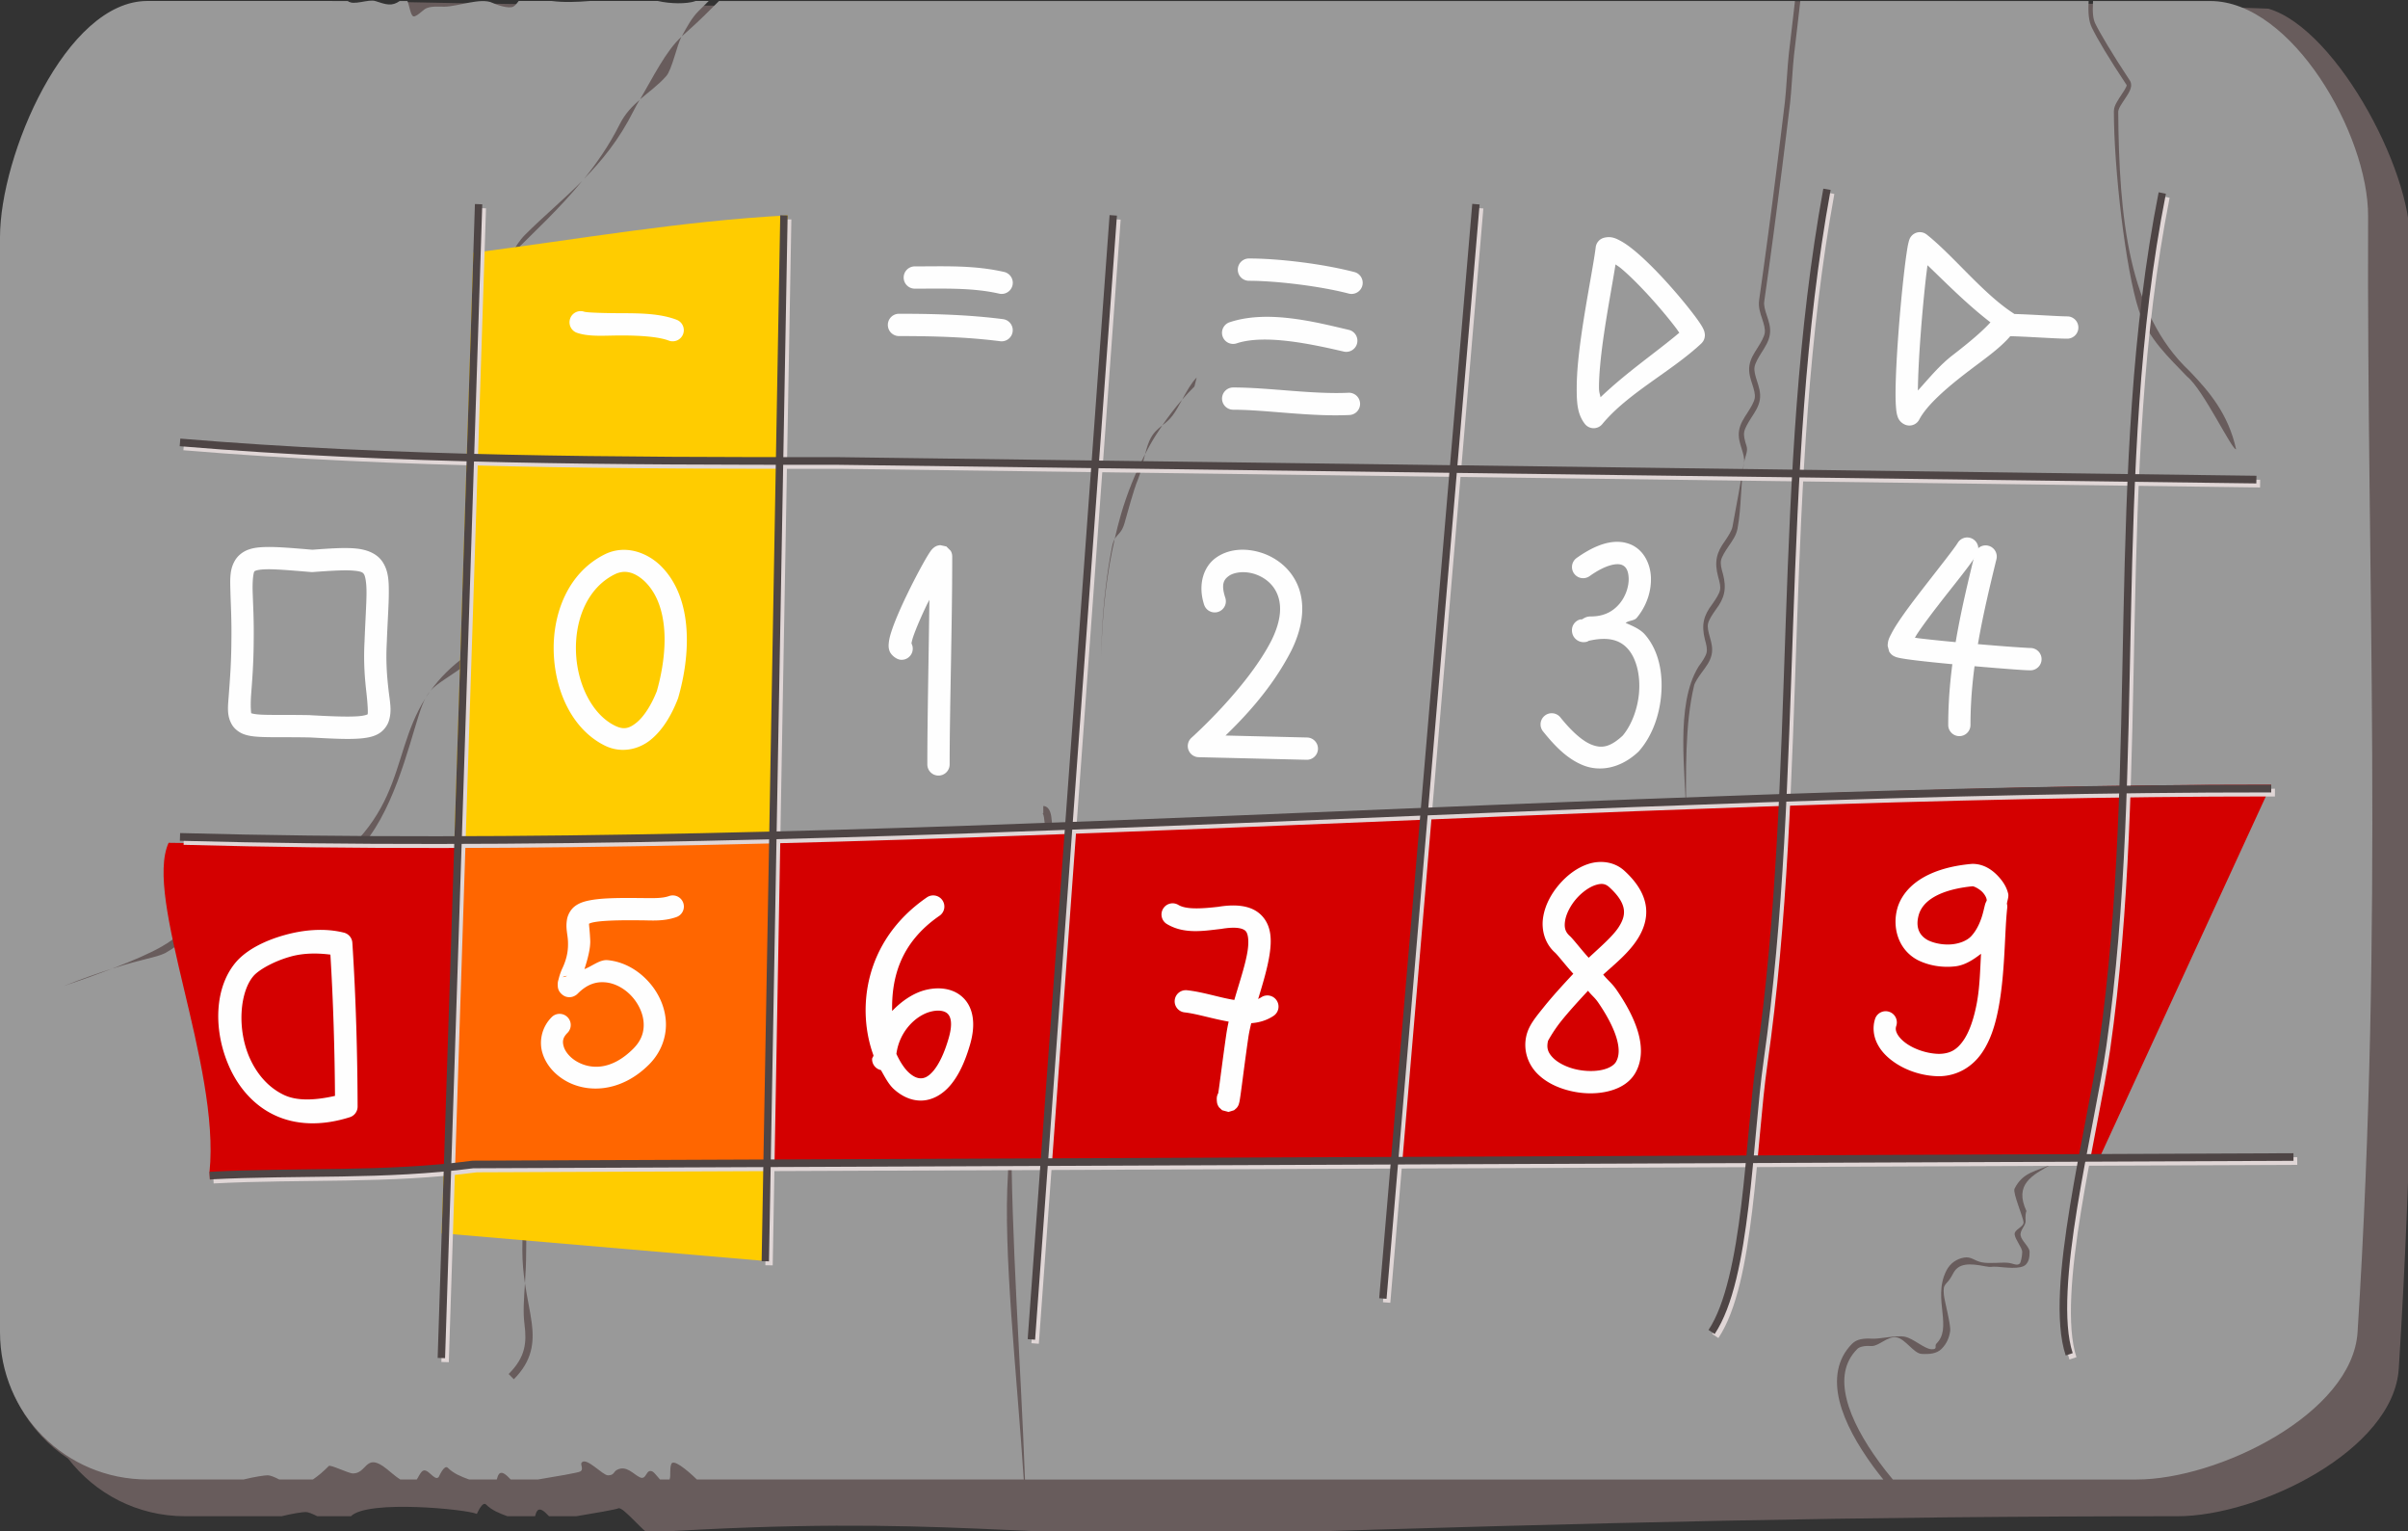 <?xml version="1.0" encoding="UTF-8" standalone="no"?>
<svg
   xmlns:osb="http://www.openswatchbook.org/uri/2009/osb"
   xmlns:dc="http://purl.org/dc/elements/1.1/"
   xmlns:cc="http://creativecommons.org/ns#"
   xmlns:rdf="http://www.w3.org/1999/02/22-rdf-syntax-ns#"
   xmlns:svg="http://www.w3.org/2000/svg"
   xmlns="http://www.w3.org/2000/svg"
   xmlns:sodipodi="http://sodipodi.sourceforge.net/DTD/sodipodi-0.dtd"
   xmlns:inkscape="http://www.inkscape.org/namespaces/inkscape"
   sodipodi:docname="2020-CH-09_taskbody3_neu-compatible.svg"
   inkscape:version="1.0 (4035a4fb49, 2020-05-01)"
   id="svg8"
   version="1.1"
   viewBox="0 0 86.48 54.978"
   height="54.978mm"
   width="86.48mm">
  <rect x="0" y="0" width="86.48" height="54.978" fill="#333333" stroke="none"/>
  <defs
     id="defs2">
    <linearGradient
       osb:paint="solid"
       id="linearGradient938">
      <stop
         id="stop936"
         offset="0"
         style="stop-color:#ffcc00;stop-opacity:1;" />
    </linearGradient>
  </defs>
  <sodipodi:namedview
     inkscape:document-rotation="0"
     showguides="false"
     fit-margin-bottom="0"
     fit-margin-right="0"
     fit-margin-left="0"
     fit-margin-top="0"
     inkscape:window-maximized="1"
     inkscape:window-y="-8"
     inkscape:window-x="1912"
     inkscape:window-height="1017"
     inkscape:window-width="1920"
     inkscape:snap-global="false"
     inkscape:snap-bbox="true"
     showgrid="false"
     inkscape:current-layer="layer1"
     inkscape:document-units="mm"
     inkscape:cy="-7.465264"
     inkscape:cx="-79.302994"
     inkscape:zoom="1.0826198"
     inkscape:pageshadow="2"
     inkscape:pageopacity="0.0"
     borderopacity="1.0"
     bordercolor="#666666"
     pagecolor="#ffffff"
     id="base" />
  <g
     transform="translate(-72.896,-63.589)"
     id="layer1"
     inkscape:groupmode="layer"
     inkscape:label="Ebene 1">
    <g
       transform="translate(32.989,39.719)"
       id="g936">
      <path
         style="opacity:1;vector-effect:none;fill:#685c5c;fill-opacity:1;stroke:none;stroke-width:0;stroke-linecap:round;stroke-linejoin:round;stroke-miterlimit:4;stroke-dasharray:none;stroke-dashoffset:0;stroke-opacity:1;paint-order:markers fill stroke"
         d="m 170.832,90.351 c -11.08,0 -20,20.974 -20,32.054 v 148.57 c 0,7.007 3.573,13.143 8.998,16.713 3.65,4.746 9.375,7.807 15.852,7.807 h 13.066 c 1.371,-0.339 2.807,-0.568 3.232,-0.568 0.443,0 1.015,0.266 1.605,0.568 h 4.566 c 2.285,-2.286 15.794,-0.924 17.061,-0.314 0.058,-0.058 0.749,-1.779 1.264,-1.264 0.778,0.778 1.811,1.194 2.889,1.578 h 3.74 c 0.17,-0.583 0.335,-1.127 0.947,-0.82 0.348,0.174 0.638,0.517 0.947,0.82 h 3.682 c 2.441,-0.395 5.427,-0.923 5.725,-1.072 0.597,-0.298 3.726,3.596 4.04,3.282 40.338,-2.567 51.23,1.094 81.142,0.14 48.101,-1.514 82.366,-2.35 126.093,-2.35 11.08,0 29.303,-8.942 30,-20 3.569,-56.662 1.243,-101.535 1.428,-151.428 1.169,-9.404 -9.642,-30.046 -19.088,-32.814 -68.05,-2.647 -174.679,0.832 -252.959,-0.901 -1.066,0.743 -3.06,2.023 -4.547,1.527 -0.946,-0.315 -1.775,-0.852 -2.508,-1.527 z m 47.646,93.718 0.691,0.691 c -0.106,0.077 -0.185,0.13 -0.287,0.203 -0.131,-0.081 -0.294,-0.175 -0.34,-0.221 l -0.297,-0.496 c 0.077,-0.06 0.154,-0.118 0.232,-0.178 z m 2.391,2.061 c 0.508,0.308 0.975,0.611 1.152,0.848 l 0.033,0.057 c 0.022,0.037 0.044,0.074 0.051,0.107 0.015,0.077 0.025,0.181 0.039,0.264 z"
         id="rect815-3"
         inkscape:connector-curvature="0"
         sodipodi:nodetypes="ssscscscccccccccccccccccccscccccccccccc"
         transform="scale(0.265)" />
      <path
         style="opacity:1;vector-effect:none;fill:#999999;fill-opacity:1;stroke:none;stroke-width:0.499;stroke-linecap:round;stroke-linejoin:round;stroke-miterlimit:4;stroke-dasharray:none;stroke-dashoffset:0;stroke-opacity:1;paint-order:markers fill stroke"
         d="m 45.199,23.905 c -2.932,2e-6 -5.292,5.549 -5.292,8.481 v 39.309 c 0,2.932 2.36,5.292 5.292,5.292 h 3.457 c 0.363,-0.09 0.743,-0.15 0.855,-0.15 0.117,0 0.268,0.07 0.425,0.15 h 1.208 c 0.208,-0.14 0.374,-0.286 0.572,-0.484 0.059,-0.059 0.705,0.267 0.869,0.267 0.484,0 0.446,-0.682 1.069,-0.267 0.188,0.125 0.397,0.339 0.629,0.484 h 0.592 c 0.063,-0.093 0.109,-0.21 0.183,-0.284 0.194,-0.194 0.44,0.361 0.601,0.201 0.015,-0.015 0.198,-0.471 0.334,-0.334 0.206,0.206 0.479,0.316 0.764,0.418 h 0.99 c 0.045,-0.154 0.089,-0.298 0.251,-0.217 0.092,0.046 0.169,0.137 0.251,0.217 h 0.974 c 0.646,-0.105 1.436,-0.244 1.515,-0.284 0.158,-0.079 -0.016,-0.251 0.067,-0.334 0.179,-0.179 0.746,0.468 0.936,0.468 0.231,0 0.186,-0.127 0.334,-0.201 0.328,-0.164 0.576,0.155 0.802,0.268 0.265,0.133 0.215,-0.327 0.468,-0.201 0.057,0.028 0.16,0.171 0.266,0.284 h 0.342 c 0.057,-0.157 -0.009,-0.341 0.06,-0.551 0.066,-0.197 0.529,0.173 0.923,0.551 H 76.674 c -0.256,-3.91 -0.747,-8.173 -0.567,-10.971 0.081,-1.263 -0.123,-2.09 0.436,-2.622 0.021,-0.02 -0.432,-0.291 -0.428,-0.319 0.004,-0.028 0.009,-0.064 0.016,-0.107 0.086,-0.511 0.176,-1.017 0.268,-1.547 0.168,-0.968 0.383,-2.236 0.574,-3.494 0.191,-1.258 0.357,-2.509 0.426,-3.44 0.034,-0.465 0.043,-0.851 0.022,-1.109 -0.011,-0.129 -0.03,-0.226 -0.051,-0.277 -0.01,-0.025 -0.02,-0.039 -0.02,-0.039 -5.9e-5,0 0.015,0.01 0.025,0.01 v -0.266 c 0.059,0 0.119,0.029 0.158,0.067 0.039,0.038 0.063,0.081 0.082,0.129 0.038,0.095 0.056,0.212 0.068,0.356 0.024,0.286 0.013,0.678 -0.022,1.15 -0.07,0.944 -0.236,2.199 -0.427,3.461 -0.191,1.262 -0.642,3.047 -0.81,4.016 -0.084,0.484 0.08,0.375 0.029,0.671 -0.025,0.148 -0.047,0.268 -0.06,0.353 -0.007,0.043 0.572,0.328 0.569,0.352 -0.003,0.025 -0.739,0.815 -0.739,0.802 0,4.271 0.341,8.583 0.495,12.825 h 30.826 c -0.123,-0.153 -0.245,-0.307 -0.36,-0.465 -0.566,-0.773 -1.026,-1.585 -1.215,-2.353 -0.189,-0.768 -0.095,-1.508 0.455,-2.059 0.173,-0.173 0.432,-0.196 0.715,-0.18 0.282,0.017 0.861,-0.133 1.176,-0.07 0.315,0.063 0.697,0.433 0.95,0.448 0.253,0.015 0.104,-0.119 0.183,-0.198 0.144,-0.144 0.208,-0.3 0.234,-0.484 0.026,-0.184 0.01,-0.395 -0.013,-0.623 -0.047,-0.456 -0.126,-0.985 0.133,-1.504 0.144,-0.289 0.386,-0.437 0.644,-0.481 0.258,-0.044 0.366,0.118 0.634,0.171 0.267,0.053 0.695,-0.002 0.913,0.014 0.218,0.016 0.35,0.13 0.455,0.025 0.032,-0.032 0.085,-0.27 0.084,-0.415 -0.001,-0.146 -0.24,-0.425 -0.271,-0.616 -0.031,-0.191 0.334,-0.271 0.319,-0.452 -0.015,-0.181 -0.395,-1.056 -0.324,-1.199 0.305,-0.611 0.787,-0.621 1.332,-0.876 0.128,-0.071 0.259,-0.145 0.389,-0.225 0.098,-0.072 0.198,-0.158 0.298,-0.261 0.407,-0.421 1.101,-1.424 1.399,-1.749 0.298,-0.325 0.529,-0.272 0.568,-0.392 l 0.228,-0.247 c -0.076,0.228 -0.605,0.579 -0.909,0.911 -0.304,0.332 -0.383,0.629 -0.789,1.048 -0.217,0.293 -0.502,0.508 -0.796,0.69 -0.133,0.097 -0.262,0.166 -0.389,0.225 -0.726,0.405 -1.342,0.729 -0.904,1.678 -0.027,0.056 -0.043,0.189 -0.029,0.352 0.013,0.163 -0.211,0.331 -0.179,0.525 0.031,0.194 0.321,0.411 0.322,0.586 0.001,0.175 -0.019,0.344 -0.139,0.463 -0.181,0.181 -0.764,0.094 -1.016,0.075 -0.252,-0.019 -0.19,0.033 -0.449,-0.019 -0.259,-0.051 -0.508,-0.086 -0.705,-0.053 -0.197,0.033 -0.34,0.116 -0.451,0.338 -0.217,0.434 -0.366,0.281 -0.318,0.745 0.024,0.232 0.257,1.076 0.225,1.302 -0.032,0.225 -0.122,0.449 -0.309,0.635 -0.173,0.173 -0.434,0.196 -0.717,0.18 -0.282,-0.017 -0.577,-0.531 -0.892,-0.594 -0.315,-0.063 -0.649,0.325 -0.902,0.31 -0.253,-0.015 -0.432,0.025 -0.512,0.104 -0.479,0.479 -0.56,1.094 -0.385,1.807 0.175,0.713 0.618,1.506 1.172,2.262 0.154,0.211 0.318,0.418 0.487,0.621 h 8.752 c 2.932,0 7.753,-2.366 7.938,-5.292 0.944,-14.992 0.329,-26.865 0.378,-40.065 0.011,-2.932 -2.738,-7.725 -5.669,-7.725 h -4.208 c -5.3e-4,0.008 -0.002,0.021 -0.003,0.028 -0.023,0.421 0.007,0.624 0.083,0.782 0.153,0.317 0.578,1.041 1.247,2.055 0.032,0.049 0.045,0.127 0.039,0.189 -0.006,0.061 -0.024,0.111 -0.045,0.159 -0.043,0.097 -0.105,0.192 -0.169,0.288 -0.064,0.097 -0.131,0.193 -0.179,0.279 -0.048,0.086 -0.07,0.165 -0.07,0.182 0.03,3.832 0.364,7.26 2.565,9.328 0.692,0.721 1.387,1.525 1.668,2.801 -0.133,0.067 -1.178,-2.144 -1.757,-2.606 -0.687,-0.717 -1.402,-1.371 -1.732,-2.373 -0.481,-1.459 -0.9,-5.107 -0.9,-7.149 0,-0.132 0.05,-0.233 0.106,-0.334 0.056,-0.101 0.125,-0.202 0.188,-0.297 0.063,-0.095 0.121,-0.185 0.149,-0.25 0.013,-0.03 0.018,-0.051 0.019,-0.059 -0.646,-0.973 -1.048,-1.645 -1.255,-2.073 -0.104,-0.215 -0.138,-0.497 -0.113,-0.943 1.2e-4,-0.002 5.3e-4,-0.005 5.3e-4,-0.007 h -10.356 c -0.029,0.25 -0.057,0.5 -0.086,0.749 -0.046,0.397 -0.093,0.795 -0.14,1.192 -0.047,0.397 -0.094,1.336 -0.142,1.732 -0.048,0.397 -0.096,0.795 -0.145,1.192 -0.049,0.397 -0.098,0.793 -0.148,1.19 -0.05,0.396 -0.102,0.792 -0.153,1.188 -0.051,0.396 -0.103,0.791 -0.156,1.185 -0.053,0.395 -0.106,0.789 -0.16,1.183 -0.054,0.394 -0.11,0.787 -0.166,1.18 -0.02,0.14 0.031,0.312 0.096,0.508 0.065,0.196 0.145,0.418 0.107,0.67 -0.037,0.252 -0.174,0.453 -0.297,0.649 -0.123,0.196 -0.233,0.386 -0.254,0.526 -0.021,0.139 0.027,0.307 0.09,0.502 0.063,0.195 0.141,0.418 0.101,0.668 -0.04,0.25 -0.179,0.448 -0.304,0.642 -0.125,0.194 -0.237,0.385 -0.259,0.523 -0.023,0.138 0.023,0.303 0.084,0.496 0.061,0.193 -0.046,0.353 -0.089,0.602 -0.128,0.737 -0.086,1.578 -0.234,2.367 -0.046,0.246 -0.189,0.439 -0.319,0.629 -0.13,0.19 -0.248,0.379 -0.274,0.514 -0.026,0.135 0.015,0.293 0.07,0.482 0.14,0.535 0.054,0.871 -0.252,1.275 -0.133,0.188 -0.255,0.375 -0.283,0.508 -0.029,0.133 0.01,0.286 0.062,0.473 0.052,0.187 0.119,0.408 0.065,0.649 -0.054,0.241 -0.202,0.427 -0.338,0.613 -0.136,0.185 -0.262,0.369 -0.293,0.5 -0.33,1.401 -0.289,3.059 -0.283,4.721 0.006,1.661 -0.022,3.328 -0.523,4.746 -0.167,0.473 -0.275,0.111 -0.363,0.975 -0.174,1.722 -0.464,3 -0.219,1.475 0.088,-0.868 0.215,-2.001 0.414,-2.567 0.476,-1.347 0.696,-2.973 0.69,-4.629 -0.007,-1.532 -0.411,-4.03 0.446,-5.412 0.136,-0.185 0.26,-0.37 0.289,-0.502 0.03,-0.131 -0.008,-0.284 -0.06,-0.471 -0.135,-0.535 -0.042,-0.866 0.262,-1.266 0.133,-0.188 0.253,-0.375 0.28,-0.508 0.027,-0.133 -0.012,-0.29 -0.067,-0.479 -0.143,-0.535 -0.059,-0.87 0.243,-1.281 0.13,-0.19 0.246,-0.378 0.272,-0.514 0.138,-0.732 0.277,-1.507 0.414,-2.299 0.024,-0.137 -0.021,-0.301 -0.082,-0.494 -0.061,-0.193 -0.136,-0.415 -0.095,-0.664 0.041,-0.249 0.179,-0.447 0.304,-0.641 0.125,-0.194 0.237,-0.385 0.259,-0.523 0.022,-0.138 -0.027,-0.303 -0.09,-0.498 -0.063,-0.195 -0.14,-0.417 -0.102,-0.668 0.038,-0.251 0.175,-0.451 0.298,-0.646 0.123,-0.195 0.232,-0.386 0.253,-0.526 0.021,-0.14 -0.029,-0.31 -0.093,-0.506 -0.065,-0.196 -0.145,-0.417 -0.109,-0.67 0.056,-0.392 0.111,-0.786 0.165,-1.18 0.054,-0.394 0.107,-0.787 0.16,-1.182 0.053,-0.394 0.105,-0.79 0.156,-1.185 0.051,-0.395 0.101,-0.79 0.151,-1.185 0.05,-0.396 0.099,-0.791 0.148,-1.188 0.049,-0.396 0.098,-0.793 0.145,-1.19 0.048,-0.397 0.095,-1.338 0.142,-1.734 0.047,-0.397 0.093,-0.793 0.139,-1.19 0.027,-0.236 0.054,-0.471 0.081,-0.706 H 65.728 c -0.184,0.183 -0.368,0.367 -0.553,0.548 -0.284,0.277 -0.545,0.508 -0.792,0.728 -0.171,0.319 -0.34,1.184 -0.551,1.421 -0.294,0.332 -0.633,0.569 -0.948,0.841 -0.075,0.128 -0.151,0.26 -0.225,0.408 -0.514,1.028 -1.145,1.798 -1.812,2.474 -0.828,1.018 -1.76,1.876 -2.594,2.705 -0.631,1.253 -0.863,3.275 -0.65,4.645 0.261,1.68 0.39,2.276 0.391,3.264 0.046,0.238 0.083,0.461 0.107,0.659 0.152,0.764 0.42,1.981 0.459,2.649 0.02,0.345 -0.15,0.323 -0.248,0.439 0.007,0.195 0.009,0.376 0.007,0.55 0.088,0.315 0.22,0.719 0.198,0.813 -0.032,0.141 -0.072,0.257 -0.159,0.344 -0.028,0.028 -0.045,0.035 -0.068,0.049 -0.023,0.013 -0.051,0.026 -0.082,0.041 -0.061,0.03 -0.139,0.067 -0.226,0.109 -0.175,0.084 -0.389,0.189 -0.578,0.307 -0.189,0.118 -0.352,0.253 -0.42,0.363 -0.032,0.051 -0.042,0.092 -0.04,0.129 l 0.058,0.087 c -0.005,0.004 -0.01,0.007 -0.015,0.01 0.011,0.016 0.021,0.03 0.034,0.052 l 0.56,0.933 0.639,0.639 c 0.252,0.141 0.528,0.304 0.546,0.399 0.031,0.165 0.055,0.378 0.076,0.64 0.035,0.424 -0.114,1.575 -0.165,2.449 0.069,1.638 0.393,3.749 0.357,5.852 -0.019,1.13 -0.043,2.272 -0.069,3.367 -0.025,1.095 -0.052,2.144 -0.076,3.086 -0.024,0.942 -0.046,1.779 -0.061,2.45 -0.016,0.671 -0.025,1.178 -0.025,1.46 0,0.426 -0.022,0.788 -0.043,1.126 0.079,0.534 0.188,0.996 0.244,1.425 0.093,0.718 0.012,1.364 -0.643,2.02 l -0.187,-0.188 c 0.604,-0.604 0.656,-1.116 0.568,-1.799 -0.055,-0.426 -0.018,-0.898 0.018,-1.458 -0.054,-0.36 -0.094,-0.752 -0.094,-1.193 0,-1.104 0.157,-5.835 0.235,-10.358 0.039,-2.261 -0.211,-3.538 -0.24,-5.224 -0.003,-0.162 0.006,-0.359 0.018,-0.567 -0.005,-0.122 -0.012,-0.247 -0.014,-0.363 -0.015,-0.84 -0.042,-1.548 -0.084,-2.062 -0.021,-0.257 -0.046,-0.467 -0.074,-0.615 -0.028,-0.149 -0.08,-0.244 -0.065,-0.228 l -0.219,-0.219 c -0.184,-0.103 -0.358,-0.196 -0.397,-0.236 l -0.242,-0.403 -0.746,-0.746 c -0.027,-0.027 -0.049,-0.055 -0.07,-0.084 -0.793,0.578 -1.158,0.748 -1.402,1.027 -0.063,0.087 -0.124,0.174 -0.179,0.261 -0.079,0.151 -0.152,0.339 -0.237,0.603 -0.376,1.167 -0.953,3.627 -2.201,4.875 -0.349,0.349 -0.364,0.905 -0.89,0.965 -0.526,0.06 -1.568,-0.375 -2.13,-0.417 -0.562,-0.041 -1.11,-0.09 -1.568,-0.069 -0.458,0.021 -0.817,0.114 -1.025,0.322 -0.452,0.452 -0.512,0.75 -0.488,1.018 0.024,0.267 0.168,0.522 0.131,0.842 -0.019,0.16 -0.092,0.328 -0.24,0.494 -0.148,0.166 -0.37,0.334 -0.699,0.522 -0.374,0.175 -0.752,0.189 -1.899,0.556 -0.496,0.19 -1.055,0.394 -1.749,0.625 0.74,-0.287 1.299,-0.481 1.749,-0.625 0.794,-0.304 1.382,-0.566 1.768,-0.787 0.314,-0.179 0.513,-0.335 0.633,-0.469 0.12,-0.134 0.162,-0.241 0.174,-0.347 0.025,-0.212 -0.101,-0.455 -0.131,-0.789 -0.029,-0.334 0.076,-0.739 0.564,-1.227 0.284,-0.284 0.714,-0.378 1.201,-0.4 0.487,-0.022 1.041,0.029 1.6,0.07 0.559,0.041 1.321,0.54 1.814,0.484 0.493,-0.056 0.708,-0.666 0.998,-0.956 1.201,-1.201 1.489,-2.387 1.869,-3.567 0.187,-0.581 0.402,-1.16 0.757,-1.723 0.054,-0.102 0.113,-0.186 0.179,-0.261 0.319,-0.443 0.735,-0.876 1.317,-1.29 0.001,-0.093 0.032,-0.181 0.08,-0.258 0.11,-0.178 0.299,-0.319 0.504,-0.447 0.205,-0.128 0.428,-0.24 0.606,-0.325 0.089,-0.042 0.167,-0.077 0.224,-0.105 0.028,-0.014 0.051,-0.026 0.067,-0.035 0.015,-0.009 0.026,-0.019 0.012,-0.006 0.022,-0.022 0.061,-0.099 0.088,-0.217 0.027,-0.118 0.046,-0.272 0.056,-0.451 0.005,-0.09 0.003,-0.2 0.004,-0.301 -0.043,-0.153 -0.077,-0.291 -0.074,-0.353 0.005,-0.098 0.032,-0.156 0.067,-0.197 -0.005,-0.141 -0.009,-0.279 -0.018,-0.424 -0.054,-0.925 -0.162,-1.869 -0.162,-2.238 3e-6,-0.126 -0.013,-0.271 -0.031,-0.426 -0.061,-0.306 -0.106,-0.554 -0.106,-0.643 0,-0.006 -5.02e-4,-0.011 -5.02e-4,-0.017 -0.174,-0.904 -0.472,-2.056 -0.653,-3.225 -0.266,-1.717 -0.277,-3.496 0.83,-4.603 0.026,-0.026 0.055,-0.054 0.082,-0.08 0.147,-0.293 0.316,-0.544 0.506,-0.734 0.675,-0.675 1.4,-1.273 2.088,-1.971 0.488,-0.6 0.939,-1.254 1.308,-1.992 0.193,-0.385 0.452,-0.651 0.729,-0.89 0.453,-0.77 0.934,-1.759 1.499,-2.263 0.184,-0.344 0.37,-0.684 0.608,-0.917 0.122,-0.119 0.241,-0.239 0.362,-0.359 h -0.496 l 0.022,0.004 c -0.323,0.108 -0.9,0.1 -1.351,-0.004 h -2.447 c -0.465,0.038 -0.941,0.055 -1.364,0 h -1.188 c -0.063,0.084 -0.125,0.167 -0.198,0.204 -0.163,0.082 -0.598,-0.065 -0.735,-0.133 -0.42,-0.21 -1.258,0.133 -1.737,0.133 -0.221,0 -0.485,-0.025 -0.668,0.067 -0.1,0.05 -0.381,0.354 -0.468,0.267 -0.093,-0.093 -0.117,-0.357 -0.19,-0.538 h -0.277 c -0.282,0.197 -0.479,0.134 -0.872,0.003 -0.25,-0.083 -0.8,0.176 -0.994,-0.003 z m 37.685,13.519 -0.08,0.321 c -0.154,0.154 -0.301,0.311 -0.442,0.473 -0.116,0.213 -0.23,0.421 -0.344,0.571 -0.123,0.162 -0.247,0.258 -0.367,0.352 -0.158,0.231 -0.308,0.465 -0.446,0.708 -0.061,0.107 -0.115,0.218 -0.173,0.328 -0.081,0.313 -0.148,0.644 -0.251,0.891 -0.176,0.421 -0.362,1.157 -0.495,1.607 -0.099,0.334 -0.242,0.362 -0.347,0.549 -0.139,0.611 -0.248,1.244 -0.326,1.902 -0.088,0.74 -0.139,1.51 -0.161,2.305 0.007,-0.315 0.017,-0.627 0.034,-0.934 0.028,-0.524 0.071,-1.037 0.131,-1.537 0.059,-0.501 0.135,-0.989 0.229,-1.465 0.024,-0.122 0.056,-0.206 0.092,-0.271 0.07,-0.306 0.145,-0.609 0.232,-0.903 0.224,-0.758 0.511,-1.471 0.861,-2.143 0.057,-0.22 0.119,-0.434 0.211,-0.595 0.122,-0.215 0.262,-0.326 0.408,-0.441 0.218,-0.319 0.453,-0.629 0.711,-0.923 0.162,-0.296 0.331,-0.603 0.521,-0.794 z m -3.431,10.02 c -0.007,0.261 -0.011,0.525 -0.011,0.791 l 0.002,-0.134 c 5.3e-4,-0.221 0.005,-0.44 0.01,-0.657 z"
         id="rect815-1"
         inkscape:connector-curvature="0"
         sodipodi:nodetypes="sssscsccsscccccccccccccsccsccccccccccsccccccccsccccccccccccccccccccsccscscccccccsccccccsccsccccccccccccsccscccccccccccccsccccccccscccccsscsscccsccccccccccccccsccccccccccccccscccsscccccsccccccccccccccccccccccccccccccccccccccsccscsccccsccccssccccscccscccscccccccccccscccssscccccccccccccccccscscccccccccccccccccsccccccsccccccccccccccccccccccccccc" />
      <path
         style="color:#000000;font-style:normal;font-variant:normal;font-weight:normal;font-stretch:normal;font-size:medium;line-height:normal;font-family:sans-serif;font-variant-ligatures:normal;font-variant-position:normal;font-variant-caps:normal;font-variant-numeric:normal;font-variant-alternates:normal;font-feature-settings:normal;text-indent:0;text-align:start;text-decoration:none;text-decoration-line:none;text-decoration-style:solid;text-decoration-color:#000000;letter-spacing:normal;word-spacing:normal;text-transform:none;writing-mode:lr-tb;direction:ltr;text-orientation:mixed;dominant-baseline:auto;baseline-shift:baseline;text-anchor:start;white-space:normal;shape-padding:0;clip-rule:nonzero;display:inline;overflow:visible;visibility:visible;opacity:1;isolation:auto;mix-blend-mode:normal;color-interpolation:sRGB;color-interpolation-filters:linearRGB;solid-color:#000000;solid-opacity:1;vector-effect:none;fill:#ffcc00;fill-opacity:1;fill-rule:nonzero;stroke:none;stroke-width:0;stroke-linecap:round;stroke-linejoin:round;stroke-miterlimit:4;stroke-dasharray:none;stroke-dashoffset:0;stroke-opacity:1;paint-order:markers fill stroke;color-rendering:auto;image-rendering:auto;shape-rendering:auto;text-rendering:auto;enable-background:accumulate"
         d="m 67.523,69.154 0.67,-37.551 c -3.812,0.199 -7.531,0.861 -11.287,1.342 l -1.137,35.202 z"
         id="path847-4"
         inkscape:connector-curvature="0"
         sodipodi:nodetypes="ccccc" />
      <path
         style="color:#000000;font-style:normal;font-variant:normal;font-weight:normal;font-stretch:normal;font-size:medium;line-height:normal;font-family:sans-serif;font-variant-ligatures:normal;font-variant-position:normal;font-variant-caps:normal;font-variant-numeric:normal;font-variant-alternates:normal;font-feature-settings:normal;text-indent:0;text-align:start;text-decoration:none;text-decoration-line:none;text-decoration-style:solid;text-decoration-color:#000000;letter-spacing:normal;word-spacing:normal;text-transform:none;writing-mode:lr-tb;direction:ltr;text-orientation:mixed;dominant-baseline:auto;baseline-shift:baseline;text-anchor:start;white-space:normal;shape-padding:0;clip-rule:nonzero;display:inline;overflow:visible;visibility:visible;opacity:1;isolation:auto;mix-blend-mode:normal;color-interpolation:sRGB;color-interpolation-filters:linearRGB;solid-color:#000000;solid-opacity:1;vector-effect:none;fill:#d40000;fill-opacity:1;fill-rule:nonzero;stroke:none;stroke-width:0;stroke-linecap:round;stroke-linejoin:round;stroke-miterlimit:4;stroke-dasharray:none;stroke-dashoffset:0;stroke-opacity:1;paint-order:markers fill stroke;color-rendering:auto;image-rendering:auto;shape-rendering:auto;text-rendering:auto;enable-background:accumulate"
         d="m 121.475,52.043 c -22.647,-0.014 -51.957,2.487 -75.513,2.086 -0.898,1.976 1.861,8 1.47,11.813 l 0.014,0.273 c 3.151,-0.165 6.297,0.02 9.473,-0.402 l -0.018,0.002 58.344,-0.239 z"
         id="path835-5"
         inkscape:connector-curvature="0"
         sodipodi:nodetypes="cccccccc" />
      <path
         style="color:#000000;font-style:normal;font-variant:normal;font-weight:normal;font-stretch:normal;font-size:medium;line-height:normal;font-family:sans-serif;font-variant-ligatures:normal;font-variant-position:normal;font-variant-caps:normal;font-variant-numeric:normal;font-variant-alternates:normal;font-feature-settings:normal;text-indent:0;text-align:start;text-decoration:none;text-decoration-line:none;text-decoration-style:solid;text-decoration-color:#000000;letter-spacing:normal;word-spacing:normal;text-transform:none;writing-mode:lr-tb;direction:ltr;text-orientation:mixed;dominant-baseline:auto;baseline-shift:baseline;text-anchor:start;white-space:normal;shape-padding:0;clip-rule:nonzero;display:inline;overflow:visible;visibility:visible;opacity:1;isolation:auto;mix-blend-mode:normal;color-interpolation:sRGB;color-interpolation-filters:linearRGB;solid-color:#000000;solid-opacity:1;vector-effect:none;fill:#ff6600;fill-opacity:1;fill-rule:nonzero;stroke:none;stroke-width:0;stroke-linecap:round;stroke-linejoin:round;stroke-miterlimit:4;stroke-dasharray:none;stroke-dashoffset:0;stroke-opacity:1;paint-order:markers fill stroke;color-rendering:auto;image-rendering:auto;shape-rendering:auto;text-rendering:auto;enable-background:accumulate"
         d="m 105.416,110.762 c -14.698,0.374 -29.289,0.596 -43.725,0.631 l -1.471,45.527 c 1.334,-0.125 2.668,-0.267 4.004,-0.443 l 40.379,-0.166 z"
         transform="matrix(0.265,0,0,0.265,39.908,24.413)"
         id="path835-5-5"
         inkscape:connector-curvature="0" />
      <g
         id="g953"
         transform="translate(-0.149,0.381)">
        <path
           inkscape:connector-curvature="0"
           id="path831-0"
           d="m 57.246,30.959 -1.338,41.428 0.266,0.008 1.336,-41.426 z"
           style="color:#000000;font-style:normal;font-variant:normal;font-weight:normal;font-stretch:normal;font-size:medium;line-height:normal;font-family:sans-serif;font-variant-ligatures:normal;font-variant-position:normal;font-variant-caps:normal;font-variant-numeric:normal;font-variant-alternates:normal;font-feature-settings:normal;text-indent:0;text-align:start;text-decoration:none;text-decoration-line:none;text-decoration-style:solid;text-decoration-color:#000000;letter-spacing:normal;word-spacing:normal;text-transform:none;writing-mode:lr-tb;direction:ltr;text-orientation:mixed;dominant-baseline:auto;baseline-shift:baseline;text-anchor:start;white-space:normal;shape-padding:0;clip-rule:nonzero;display:inline;overflow:visible;visibility:visible;opacity:1;isolation:auto;mix-blend-mode:normal;color-interpolation:sRGB;color-interpolation-filters:linearRGB;solid-color:#000000;solid-opacity:1;vector-effect:none;fill:#e0d6d6;fill-opacity:1;fill-rule:nonzero;stroke:none;stroke-width:0;stroke-linecap:round;stroke-linejoin:round;stroke-miterlimit:4;stroke-dasharray:none;stroke-dashoffset:0;stroke-opacity:1;paint-order:markers fill stroke;color-rendering:auto;image-rendering:auto;shape-rendering:auto;text-rendering:auto;enable-background:accumulate" />
        <path
           inkscape:connector-curvature="0"
           id="path833-9"
           d="m 46.666,39.381 -0.023,0.273 c 7.793,0.649 15.594,0.668 23.658,0.668 l 50.922,0.668 0.004,-0.275 -50.924,-0.668 c -8.065,0 -15.858,-0.018 -23.637,-0.666 z"
           style="color:#000000;font-style:normal;font-variant:normal;font-weight:normal;font-stretch:normal;font-size:medium;line-height:normal;font-family:sans-serif;font-variant-ligatures:normal;font-variant-position:normal;font-variant-caps:normal;font-variant-numeric:normal;font-variant-alternates:normal;font-feature-settings:normal;text-indent:0;text-align:start;text-decoration:none;text-decoration-line:none;text-decoration-style:solid;text-decoration-color:#000000;letter-spacing:normal;word-spacing:normal;text-transform:none;writing-mode:lr-tb;direction:ltr;text-orientation:mixed;dominant-baseline:auto;baseline-shift:baseline;text-anchor:start;white-space:normal;shape-padding:0;clip-rule:nonzero;display:inline;overflow:visible;visibility:visible;opacity:1;isolation:auto;mix-blend-mode:normal;color-interpolation:sRGB;color-interpolation-filters:linearRGB;solid-color:#000000;solid-opacity:1;vector-effect:none;fill:#e0d6d6;fill-opacity:1;fill-rule:nonzero;stroke:none;stroke-width:0;stroke-linecap:round;stroke-linejoin:round;stroke-miterlimit:4;stroke-dasharray:none;stroke-dashoffset:0;stroke-opacity:1;paint-order:markers fill stroke;color-rendering:auto;image-rendering:auto;shape-rendering:auto;text-rendering:auto;enable-background:accumulate" />
        <path
           inkscape:connector-curvature="0"
           id="path835-0"
           d="m 121.758,51.807 c -23.609,-0.015 -50.762,2.396 -75.1,1.736 l -0.008,0.277 c 24.362,0.661 51.518,-1.751 75.107,-1.736 z"
           style="color:#000000;font-style:normal;font-variant:normal;font-weight:normal;font-stretch:normal;font-size:medium;line-height:normal;font-family:sans-serif;font-variant-ligatures:normal;font-variant-position:normal;font-variant-caps:normal;font-variant-numeric:normal;font-variant-alternates:normal;font-feature-settings:normal;text-indent:0;text-align:start;text-decoration:none;text-decoration-line:none;text-decoration-style:solid;text-decoration-color:#000000;letter-spacing:normal;word-spacing:normal;text-transform:none;writing-mode:lr-tb;direction:ltr;text-orientation:mixed;dominant-baseline:auto;baseline-shift:baseline;text-anchor:start;white-space:normal;shape-padding:0;clip-rule:nonzero;display:inline;overflow:visible;visibility:visible;opacity:1;isolation:auto;mix-blend-mode:normal;color-interpolation:sRGB;color-interpolation-filters:linearRGB;solid-color:#000000;solid-opacity:1;vector-effect:none;fill:#e0d6d6;fill-opacity:1;fill-rule:nonzero;stroke:none;stroke-width:0;stroke-linecap:round;stroke-linejoin:round;stroke-miterlimit:4;stroke-dasharray:none;stroke-dashoffset:0;stroke-opacity:1;paint-order:markers fill stroke;color-rendering:auto;image-rendering:auto;shape-rendering:auto;text-rendering:auto;enable-background:accumulate" />
        <path
           inkscape:connector-curvature="0"
           id="path837-2"
           d="m 122.557,65.037 -65.383,0.268 h -0.008 c -3.142,0.418 -6.28,0.234 -9.451,0.4 l 0.014,0.273 c 3.151,-0.165 6.297,0.02 9.473,-0.402 l -0.018,0.002 65.375,-0.268 z"
           style="color:#000000;font-style:normal;font-variant:normal;font-weight:normal;font-stretch:normal;font-size:medium;line-height:normal;font-family:sans-serif;font-variant-ligatures:normal;font-variant-position:normal;font-variant-caps:normal;font-variant-numeric:normal;font-variant-alternates:normal;font-feature-settings:normal;text-indent:0;text-align:start;text-decoration:none;text-decoration-line:none;text-decoration-style:solid;text-decoration-color:#000000;letter-spacing:normal;word-spacing:normal;text-transform:none;writing-mode:lr-tb;direction:ltr;text-orientation:mixed;dominant-baseline:auto;baseline-shift:baseline;text-anchor:start;white-space:normal;shape-padding:0;clip-rule:nonzero;display:inline;overflow:visible;visibility:visible;opacity:1;isolation:auto;mix-blend-mode:normal;color-interpolation:sRGB;color-interpolation-filters:linearRGB;solid-color:#000000;solid-opacity:1;vector-effect:none;fill:#e0d6d6;fill-opacity:1;fill-rule:nonzero;stroke:none;stroke-width:0;stroke-linecap:round;stroke-linejoin:round;stroke-miterlimit:4;stroke-dasharray:none;stroke-dashoffset:0;stroke-opacity:1;paint-order:markers fill stroke;color-rendering:auto;image-rendering:auto;shape-rendering:auto;text-rendering:auto;enable-background:accumulate" />
        <path
           inkscape:connector-curvature="0"
           id="path839-0"
           d="m 117.715,30.537 c -1.963,9.931 -0.696,20.498 -2.141,30.609 -0.213,1.489 -0.703,3.691 -1.047,5.809 -0.343,2.117 -0.551,4.142 -0.15,5.344 l 0.252,-0.084 c -0.363,-1.088 -0.182,-3.11 0.16,-5.217 0.342,-2.107 0.833,-4.306 1.049,-5.814 1.451,-10.159 0.185,-20.719 2.137,-30.594 z"
           style="color:#000000;font-style:normal;font-variant:normal;font-weight:normal;font-stretch:normal;font-size:medium;line-height:normal;font-family:sans-serif;font-variant-ligatures:normal;font-variant-position:normal;font-variant-caps:normal;font-variant-numeric:normal;font-variant-alternates:normal;font-feature-settings:normal;text-indent:0;text-align:start;text-decoration:none;text-decoration-line:none;text-decoration-style:solid;text-decoration-color:#000000;letter-spacing:normal;word-spacing:normal;text-transform:none;writing-mode:lr-tb;direction:ltr;text-orientation:mixed;dominant-baseline:auto;baseline-shift:baseline;text-anchor:start;white-space:normal;shape-padding:0;clip-rule:nonzero;display:inline;overflow:visible;visibility:visible;opacity:1;isolation:auto;mix-blend-mode:normal;color-interpolation:sRGB;color-interpolation-filters:linearRGB;solid-color:#000000;solid-opacity:1;vector-effect:none;fill:#e0d6d6;fill-opacity:1;fill-rule:nonzero;stroke:none;stroke-width:0;stroke-linecap:round;stroke-linejoin:round;stroke-miterlimit:4;stroke-dasharray:none;stroke-dashoffset:0;stroke-opacity:1;paint-order:markers fill stroke;color-rendering:auto;image-rendering:auto;shape-rendering:auto;text-rendering:auto;enable-background:accumulate" />
        <path
           inkscape:connector-curvature="0"
           id="path841-7"
           d="m 105.672,30.406 c -1.865,10.211 -0.937,20.993 -2.406,31.275 -0.207,1.446 -0.32,3.404 -0.543,5.238 -0.223,1.834 -0.563,3.547 -1.174,4.463 l 0.221,0.146 c 0.668,-1.002 0.991,-2.732 1.215,-4.578 0.224,-1.846 0.339,-3.806 0.543,-5.232 1.475,-10.323 0.55,-21.102 2.406,-31.266 z"
           style="color:#000000;font-style:normal;font-variant:normal;font-weight:normal;font-stretch:normal;font-size:medium;line-height:normal;font-family:sans-serif;font-variant-ligatures:normal;font-variant-position:normal;font-variant-caps:normal;font-variant-numeric:normal;font-variant-alternates:normal;font-feature-settings:normal;text-indent:0;text-align:start;text-decoration:none;text-decoration-line:none;text-decoration-style:solid;text-decoration-color:#000000;letter-spacing:normal;word-spacing:normal;text-transform:none;writing-mode:lr-tb;direction:ltr;text-orientation:mixed;dominant-baseline:auto;baseline-shift:baseline;text-anchor:start;white-space:normal;shape-padding:0;clip-rule:nonzero;display:inline;overflow:visible;visibility:visible;opacity:1;isolation:auto;mix-blend-mode:normal;color-interpolation:sRGB;color-interpolation-filters:linearRGB;solid-color:#000000;solid-opacity:1;vector-effect:none;fill:#e0d6d6;fill-opacity:1;fill-rule:nonzero;stroke:none;stroke-width:0;stroke-linecap:round;stroke-linejoin:round;stroke-miterlimit:4;stroke-dasharray:none;stroke-dashoffset:0;stroke-opacity:1;paint-order:markers fill stroke;color-rendering:auto;image-rendering:auto;shape-rendering:auto;text-rendering:auto;enable-background:accumulate" />
        <path
           inkscape:connector-curvature="0"
           id="path843-5"
           d="m 93.065,30.953 -3.342,39.289 0.264,0.021 3.342,-39.289 z"
           style="color:#000000;font-style:normal;font-variant:normal;font-weight:normal;font-stretch:normal;font-size:medium;line-height:normal;font-family:sans-serif;font-variant-ligatures:normal;font-variant-position:normal;font-variant-caps:normal;font-variant-numeric:normal;font-variant-alternates:normal;font-feature-settings:normal;text-indent:0;text-align:start;text-decoration:none;text-decoration-line:none;text-decoration-style:solid;text-decoration-color:#000000;letter-spacing:normal;word-spacing:normal;text-transform:none;writing-mode:lr-tb;direction:ltr;text-orientation:mixed;dominant-baseline:auto;baseline-shift:baseline;text-anchor:start;white-space:normal;shape-padding:0;clip-rule:nonzero;display:inline;overflow:visible;visibility:visible;opacity:1;isolation:auto;mix-blend-mode:normal;color-interpolation:sRGB;color-interpolation-filters:linearRGB;solid-color:#000000;solid-opacity:1;vector-effect:none;fill:#e0d6d6;fill-opacity:1;fill-rule:nonzero;stroke:none;stroke-width:0;stroke-linecap:round;stroke-linejoin:round;stroke-miterlimit:4;stroke-dasharray:none;stroke-dashoffset:0;stroke-opacity:1;paint-order:markers fill stroke;color-rendering:auto;image-rendering:auto;shape-rendering:auto;text-rendering:auto;enable-background:accumulate" />
        <path
           inkscape:connector-curvature="0"
           id="path845-3"
           d="M 80.039,31.356 77.098,71.713 77.364,71.733 80.303,31.375 Z"
           style="color:#000000;font-style:normal;font-variant:normal;font-weight:normal;font-stretch:normal;font-size:medium;line-height:normal;font-family:sans-serif;font-variant-ligatures:normal;font-variant-position:normal;font-variant-caps:normal;font-variant-numeric:normal;font-variant-alternates:normal;font-feature-settings:normal;text-indent:0;text-align:start;text-decoration:none;text-decoration-line:none;text-decoration-style:solid;text-decoration-color:#000000;letter-spacing:normal;word-spacing:normal;text-transform:none;writing-mode:lr-tb;direction:ltr;text-orientation:mixed;dominant-baseline:auto;baseline-shift:baseline;text-anchor:start;white-space:normal;shape-padding:0;clip-rule:nonzero;display:inline;overflow:visible;visibility:visible;opacity:1;isolation:auto;mix-blend-mode:normal;color-interpolation:sRGB;color-interpolation-filters:linearRGB;solid-color:#000000;solid-opacity:1;vector-effect:none;fill:#e0d6d6;fill-opacity:1;fill-rule:nonzero;stroke:none;stroke-width:0;stroke-linecap:round;stroke-linejoin:round;stroke-miterlimit:4;stroke-dasharray:none;stroke-dashoffset:0;stroke-opacity:1;paint-order:markers fill stroke;color-rendering:auto;image-rendering:auto;shape-rendering:auto;text-rendering:auto;enable-background:accumulate" />
        <path
           inkscape:connector-curvature="0"
           id="path847-6"
           d="m 68.211,31.363 -0.668,37.551 0.264,0.004 0.67,-37.551 z"
           style="color:#000000;font-style:normal;font-variant:normal;font-weight:normal;font-stretch:normal;font-size:medium;line-height:normal;font-family:sans-serif;font-variant-ligatures:normal;font-variant-position:normal;font-variant-caps:normal;font-variant-numeric:normal;font-variant-alternates:normal;font-feature-settings:normal;text-indent:0;text-align:start;text-decoration:none;text-decoration-line:none;text-decoration-style:solid;text-decoration-color:#000000;letter-spacing:normal;word-spacing:normal;text-transform:none;writing-mode:lr-tb;direction:ltr;text-orientation:mixed;dominant-baseline:auto;baseline-shift:baseline;text-anchor:start;white-space:normal;shape-padding:0;clip-rule:nonzero;display:inline;overflow:visible;visibility:visible;opacity:1;isolation:auto;mix-blend-mode:normal;color-interpolation:sRGB;color-interpolation-filters:linearRGB;solid-color:#000000;solid-opacity:1;vector-effect:none;fill:#e0d6d6;fill-opacity:1;fill-rule:nonzero;stroke:none;stroke-width:0;stroke-linecap:round;stroke-linejoin:round;stroke-miterlimit:4;stroke-dasharray:none;stroke-dashoffset:0;stroke-opacity:1;paint-order:markers fill stroke;color-rendering:auto;image-rendering:auto;shape-rendering:auto;text-rendering:auto;enable-background:accumulate" />
      </g>
      <path
         style="color:#000000;font-style:normal;font-variant:normal;font-weight:normal;font-stretch:normal;font-size:medium;line-height:normal;font-family:sans-serif;font-variant-ligatures:normal;font-variant-position:normal;font-variant-caps:normal;font-variant-numeric:normal;font-variant-alternates:normal;font-feature-settings:normal;text-indent:0;text-align:start;text-decoration:none;text-decoration-line:none;text-decoration-style:solid;text-decoration-color:#000000;letter-spacing:normal;word-spacing:normal;text-transform:none;writing-mode:lr-tb;direction:ltr;text-orientation:mixed;dominant-baseline:auto;baseline-shift:baseline;text-anchor:start;white-space:normal;shape-padding:0;clip-rule:nonzero;display:inline;overflow:visible;visibility:visible;opacity:1;isolation:auto;mix-blend-mode:normal;color-interpolation:sRGB;color-interpolation-filters:linearRGB;solid-color:#000000;solid-opacity:1;vector-effect:none;fill:#4e4545;fill-opacity:1;fill-rule:nonzero;stroke:none;stroke-width:0;stroke-linecap:round;stroke-linejoin:round;stroke-miterlimit:4;stroke-dasharray:none;stroke-dashoffset:0;stroke-opacity:1;paint-order:markers fill stroke;color-rendering:auto;image-rendering:auto;shape-rendering:auto;text-rendering:auto;enable-background:accumulate"
         d="m 117.432,30.773 c -1.963,9.931 -0.696,20.498 -2.141,30.609 -0.213,1.489 -0.703,3.691 -1.047,5.809 -0.343,2.117 -0.551,4.142 -0.15,5.344 l 0.252,-0.084 c -0.363,-1.088 -0.182,-3.11 0.16,-5.217 0.342,-2.107 0.833,-4.306 1.049,-5.814 1.451,-10.159 0.185,-20.719 2.137,-30.594 z"
         id="path839"
         inkscape:connector-curvature="0" />
      <path
         style="color:#000000;font-style:normal;font-variant:normal;font-weight:normal;font-stretch:normal;font-size:medium;line-height:normal;font-family:sans-serif;font-variant-ligatures:normal;font-variant-position:normal;font-variant-caps:normal;font-variant-numeric:normal;font-variant-alternates:normal;font-feature-settings:normal;text-indent:0;text-align:start;text-decoration:none;text-decoration-line:none;text-decoration-style:solid;text-decoration-color:#000000;letter-spacing:normal;word-spacing:normal;text-transform:none;writing-mode:lr-tb;direction:ltr;text-orientation:mixed;dominant-baseline:auto;baseline-shift:baseline;text-anchor:start;white-space:normal;shape-padding:0;clip-rule:nonzero;display:inline;overflow:visible;visibility:visible;opacity:1;isolation:auto;mix-blend-mode:normal;color-interpolation:sRGB;color-interpolation-filters:linearRGB;solid-color:#000000;solid-opacity:1;vector-effect:none;fill:#4e4545;fill-opacity:1;fill-rule:nonzero;stroke:none;stroke-width:0;stroke-linecap:round;stroke-linejoin:round;stroke-miterlimit:4;stroke-dasharray:none;stroke-dashoffset:0;stroke-opacity:1;paint-order:markers fill stroke;color-rendering:auto;image-rendering:auto;shape-rendering:auto;text-rendering:auto;enable-background:accumulate"
         d="m 46.383,39.617 -0.023,0.273 c 7.793,0.649 15.594,0.668 23.658,0.668 l 50.922,0.668 0.004,-0.275 -50.924,-0.668 c -8.065,0 -15.858,-0.018 -23.637,-0.666 z"
         id="path833"
         inkscape:connector-curvature="0" />
      <path
         style="color:#000000;font-style:normal;font-variant:normal;font-weight:normal;font-stretch:normal;font-size:medium;line-height:normal;font-family:sans-serif;font-variant-ligatures:normal;font-variant-position:normal;font-variant-caps:normal;font-variant-numeric:normal;font-variant-alternates:normal;font-feature-settings:normal;text-indent:0;text-align:start;text-decoration:none;text-decoration-line:none;text-decoration-style:solid;text-decoration-color:#000000;letter-spacing:normal;word-spacing:normal;text-transform:none;writing-mode:lr-tb;direction:ltr;text-orientation:mixed;dominant-baseline:auto;baseline-shift:baseline;text-anchor:start;white-space:normal;shape-padding:0;clip-rule:nonzero;display:inline;overflow:visible;visibility:visible;opacity:1;isolation:auto;mix-blend-mode:normal;color-interpolation:sRGB;color-interpolation-filters:linearRGB;solid-color:#000000;solid-opacity:1;vector-effect:none;fill:#4e4545;fill-opacity:1;fill-rule:nonzero;stroke:none;stroke-width:0;stroke-linecap:round;stroke-linejoin:round;stroke-miterlimit:4;stroke-dasharray:none;stroke-dashoffset:0;stroke-opacity:1;paint-order:markers fill stroke;color-rendering:auto;image-rendering:auto;shape-rendering:auto;text-rendering:auto;enable-background:accumulate"
         d="m 105.389,30.643 c -1.865,10.211 -0.937,20.993 -2.406,31.275 -0.207,1.446 -0.32,3.404 -0.543,5.238 -0.223,1.834 -0.563,3.547 -1.174,4.463 l 0.221,0.146 c 0.668,-1.002 0.991,-2.732 1.215,-4.578 0.224,-1.846 0.339,-3.806 0.543,-5.232 1.475,-10.323 0.55,-21.102 2.406,-31.266 z"
         id="path841"
         inkscape:connector-curvature="0" />
      <path
         style="color:#000000;font-style:normal;font-variant:normal;font-weight:normal;font-stretch:normal;font-size:medium;line-height:normal;font-family:sans-serif;font-variant-ligatures:normal;font-variant-position:normal;font-variant-caps:normal;font-variant-numeric:normal;font-variant-alternates:normal;font-feature-settings:normal;text-indent:0;text-align:start;text-decoration:none;text-decoration-line:none;text-decoration-style:solid;text-decoration-color:#000000;letter-spacing:normal;word-spacing:normal;text-transform:none;writing-mode:lr-tb;direction:ltr;text-orientation:mixed;dominant-baseline:auto;baseline-shift:baseline;text-anchor:start;white-space:normal;shape-padding:0;clip-rule:nonzero;display:inline;overflow:visible;visibility:visible;opacity:1;isolation:auto;mix-blend-mode:normal;color-interpolation:sRGB;color-interpolation-filters:linearRGB;solid-color:#000000;solid-opacity:1;vector-effect:none;fill:#4e4545;fill-opacity:1;fill-rule:nonzero;stroke:none;stroke-width:0;stroke-linecap:round;stroke-linejoin:round;stroke-miterlimit:4;stroke-dasharray:none;stroke-dashoffset:0;stroke-opacity:1;paint-order:markers fill stroke;color-rendering:auto;image-rendering:auto;shape-rendering:auto;text-rendering:auto;enable-background:accumulate"
         d="M 56.963,31.195 55.625,72.623 l 0.266,0.008 1.336,-41.426 z"
         id="path831"
         inkscape:connector-curvature="0" />
      <path
         style="color:#000000;font-style:normal;font-variant:normal;font-weight:normal;font-stretch:normal;font-size:medium;line-height:normal;font-family:sans-serif;font-variant-ligatures:normal;font-variant-position:normal;font-variant-caps:normal;font-variant-numeric:normal;font-variant-alternates:normal;font-feature-settings:normal;text-indent:0;text-align:start;text-decoration:none;text-decoration-line:none;text-decoration-style:solid;text-decoration-color:#000000;letter-spacing:normal;word-spacing:normal;text-transform:none;writing-mode:lr-tb;direction:ltr;text-orientation:mixed;dominant-baseline:auto;baseline-shift:baseline;text-anchor:start;white-space:normal;shape-padding:0;clip-rule:nonzero;display:inline;overflow:visible;visibility:visible;opacity:1;isolation:auto;mix-blend-mode:normal;color-interpolation:sRGB;color-interpolation-filters:linearRGB;solid-color:#000000;solid-opacity:1;vector-effect:none;fill:#4e4545;fill-opacity:1;fill-rule:nonzero;stroke:none;stroke-width:0;stroke-linecap:round;stroke-linejoin:round;stroke-miterlimit:4;stroke-dasharray:none;stroke-dashoffset:0;stroke-opacity:1;paint-order:markers fill stroke;color-rendering:auto;image-rendering:auto;shape-rendering:auto;text-rendering:auto;enable-background:accumulate"
         d="M 121.475,52.043 C 97.866,52.028 70.713,54.439 46.375,53.779 l -0.008,0.277 c 24.362,0.661 51.518,-1.751 75.107,-1.736 z"
         id="path835"
         inkscape:connector-curvature="0" />
      <path
         style="color:#000000;font-style:normal;font-variant:normal;font-weight:normal;font-stretch:normal;font-size:medium;line-height:normal;font-family:sans-serif;font-variant-ligatures:normal;font-variant-position:normal;font-variant-caps:normal;font-variant-numeric:normal;font-variant-alternates:normal;font-feature-settings:normal;text-indent:0;text-align:start;text-decoration:none;text-decoration-line:none;text-decoration-style:solid;text-decoration-color:#000000;letter-spacing:normal;word-spacing:normal;text-transform:none;writing-mode:lr-tb;direction:ltr;text-orientation:mixed;dominant-baseline:auto;baseline-shift:baseline;text-anchor:start;white-space:normal;shape-padding:0;clip-rule:nonzero;display:inline;overflow:visible;visibility:visible;opacity:1;isolation:auto;mix-blend-mode:normal;color-interpolation:sRGB;color-interpolation-filters:linearRGB;solid-color:#000000;solid-opacity:1;vector-effect:none;fill:#4e4545;fill-opacity:1;fill-rule:nonzero;stroke:none;stroke-width:0;stroke-linecap:round;stroke-linejoin:round;stroke-miterlimit:4;stroke-dasharray:none;stroke-dashoffset:0;stroke-opacity:1;paint-order:markers fill stroke;color-rendering:auto;image-rendering:auto;shape-rendering:auto;text-rendering:auto;enable-background:accumulate"
         d="M 92.781,31.189 89.439,70.479 89.703,70.5 93.045,31.211 Z"
         id="path843"
         inkscape:connector-curvature="0" />
      <path
         style="color:#000000;font-style:normal;font-variant:normal;font-weight:normal;font-stretch:normal;font-size:medium;line-height:normal;font-family:sans-serif;font-variant-ligatures:normal;font-variant-position:normal;font-variant-caps:normal;font-variant-numeric:normal;font-variant-alternates:normal;font-feature-settings:normal;text-indent:0;text-align:start;text-decoration:none;text-decoration-line:none;text-decoration-style:solid;text-decoration-color:#000000;letter-spacing:normal;word-spacing:normal;text-transform:none;writing-mode:lr-tb;direction:ltr;text-orientation:mixed;dominant-baseline:auto;baseline-shift:baseline;text-anchor:start;white-space:normal;shape-padding:0;clip-rule:nonzero;display:inline;overflow:visible;visibility:visible;opacity:1;isolation:auto;mix-blend-mode:normal;color-interpolation:sRGB;color-interpolation-filters:linearRGB;solid-color:#000000;solid-opacity:1;vector-effect:none;fill:#4e4545;fill-opacity:1;fill-rule:nonzero;stroke:none;stroke-width:0;stroke-linecap:round;stroke-linejoin:round;stroke-miterlimit:4;stroke-dasharray:none;stroke-dashoffset:0;stroke-opacity:1;paint-order:markers fill stroke;color-rendering:auto;image-rendering:auto;shape-rendering:auto;text-rendering:auto;enable-background:accumulate"
         d="m 79.756,31.592 -2.941,40.357 0.266,0.02 2.939,-40.357 z"
         id="path845"
         inkscape:connector-curvature="0" />
      <path
         style="color:#000000;font-style:normal;font-variant:normal;font-weight:normal;font-stretch:normal;font-size:medium;line-height:normal;font-family:sans-serif;font-variant-ligatures:normal;font-variant-position:normal;font-variant-caps:normal;font-variant-numeric:normal;font-variant-alternates:normal;font-feature-settings:normal;text-indent:0;text-align:start;text-decoration:none;text-decoration-line:none;text-decoration-style:solid;text-decoration-color:#000000;letter-spacing:normal;word-spacing:normal;text-transform:none;writing-mode:lr-tb;direction:ltr;text-orientation:mixed;dominant-baseline:auto;baseline-shift:baseline;text-anchor:start;white-space:normal;shape-padding:0;clip-rule:nonzero;display:inline;overflow:visible;visibility:visible;opacity:1;isolation:auto;mix-blend-mode:normal;color-interpolation:sRGB;color-interpolation-filters:linearRGB;solid-color:#000000;solid-opacity:1;vector-effect:none;fill:#4e4545;fill-opacity:1;fill-rule:nonzero;stroke:none;stroke-width:0;stroke-linecap:round;stroke-linejoin:round;stroke-miterlimit:4;stroke-dasharray:none;stroke-dashoffset:0;stroke-opacity:1;paint-order:markers fill stroke;color-rendering:auto;image-rendering:auto;shape-rendering:auto;text-rendering:auto;enable-background:accumulate"
         d="m 122.273,65.273 -65.383,0.268 h -0.008 c -3.142,0.418 -6.28,0.234 -9.451,0.4 l 0.014,0.273 c 3.151,-0.165 6.297,0.02 9.473,-0.402 l -0.018,0.002 65.375,-0.268 z"
         id="path837"
         inkscape:connector-curvature="0" />
      <path
         style="color:#000000;font-style:normal;font-variant:normal;font-weight:normal;font-stretch:normal;font-size:medium;line-height:normal;font-family:sans-serif;font-variant-ligatures:normal;font-variant-position:normal;font-variant-caps:normal;font-variant-numeric:normal;font-variant-alternates:normal;font-feature-settings:normal;text-indent:0;text-align:start;text-decoration:none;text-decoration-line:none;text-decoration-style:solid;text-decoration-color:#000000;letter-spacing:normal;word-spacing:normal;text-transform:none;writing-mode:lr-tb;direction:ltr;text-orientation:mixed;dominant-baseline:auto;baseline-shift:baseline;text-anchor:start;white-space:normal;shape-padding:0;clip-rule:nonzero;display:inline;overflow:visible;visibility:visible;opacity:1;isolation:auto;mix-blend-mode:normal;color-interpolation:sRGB;color-interpolation-filters:linearRGB;solid-color:#000000;solid-opacity:1;vector-effect:none;fill:#4e4545;fill-opacity:1;fill-rule:nonzero;stroke:none;stroke-width:0;stroke-linecap:round;stroke-linejoin:round;stroke-miterlimit:4;stroke-dasharray:none;stroke-dashoffset:0;stroke-opacity:1;paint-order:markers fill stroke;color-rendering:auto;image-rendering:auto;shape-rendering:auto;text-rendering:auto;enable-background:accumulate"
         d="m 67.928,31.6 -0.668,37.551 0.264,0.004 0.67,-37.551 z"
         id="path847"
         inkscape:connector-curvature="0" />
      <path
         id="path882"
         d="M 62.67 43.65 C 62.332 43.576 61.971 43.6 61.621 43.775 C 60.31 44.431 59.756 45.885 59.793 47.266 C 59.83 48.646 60.434 50.041 61.621 50.635 C 62.202 50.925 62.834 50.788 63.273 50.432 C 63.713 50.075 64.025 49.542 64.252 48.957 A 0.4 0.4 0 0 0 64.264 48.922 C 64.484 48.157 64.623 47.276 64.559 46.422 C 64.495 45.568 64.221 44.724 63.574 44.125 A 0.4 0.4 0 0 0 63.568 44.121 C 63.32 43.898 63.007 43.725 62.67 43.65 z M 61.979 44.492 C 62.351 44.306 62.702 44.421 63.031 44.715 C 63.484 45.135 63.707 45.757 63.762 46.48 C 63.816 47.199 63.692 47.996 63.496 48.684 C 63.303 49.175 63.034 49.596 62.77 49.811 C 62.501 50.028 62.306 50.082 61.979 49.918 C 61.159 49.508 60.622 48.399 60.592 47.244 C 60.561 46.089 61.014 44.975 61.979 44.492 z "
         style="color:#000000;font-style:normal;font-variant:normal;font-weight:normal;font-stretch:normal;font-size:medium;line-height:normal;font-family:sans-serif;font-variant-ligatures:normal;font-variant-position:normal;font-variant-caps:normal;font-variant-numeric:normal;font-variant-alternates:normal;font-variant-east-asian:normal;font-feature-settings:normal;font-variation-settings:normal;text-indent:0;text-align:start;text-decoration:none;text-decoration-line:none;text-decoration-style:solid;text-decoration-color:#000000;letter-spacing:normal;word-spacing:normal;text-transform:none;writing-mode:lr-tb;direction:ltr;text-orientation:mixed;dominant-baseline:auto;baseline-shift:baseline;text-anchor:start;white-space:normal;shape-padding:0;shape-margin:0;inline-size:0;clip-rule:nonzero;display:inline;overflow:visible;visibility:visible;isolation:auto;mix-blend-mode:normal;color-interpolation:sRGB;color-interpolation-filters:linearRGB;solid-color:#000000;solid-opacity:1;vector-effect:none;fill:#fefefe;fill-opacity:1;fill-rule:nonzero;stroke:none;stroke-width:0.8;stroke-linecap:round;stroke-linejoin:round;stroke-miterlimit:4;stroke-dasharray:none;stroke-dashoffset:0;stroke-opacity:1;color-rendering:auto;image-rendering:auto;shape-rendering:auto;text-rendering:auto;enable-background:accumulate;stop-color:#000000;stop-opacity:1;opacity:1" />
      <path
         id="path886"
         d="M 73.67 43.441 C 73.669 43.441 73.59 43.457 73.59 43.457 C 73.589 43.457 73.549 43.469 73.533 43.477 C 73.502 43.491 73.481 43.504 73.465 43.516 C 73.432 43.539 73.415 43.556 73.4 43.57 C 73.343 43.628 73.324 43.661 73.293 43.707 C 73.232 43.799 73.16 43.921 73.074 44.074 C 72.902 44.381 72.681 44.802 72.473 45.234 C 72.264 45.667 72.07 46.107 71.947 46.465 C 71.886 46.644 71.841 46.796 71.826 46.959 C 71.819 47.04 71.811 47.127 71.857 47.252 C 71.904 47.377 72.086 47.542 72.252 47.557 A 0.4 0.4 0 0 0 72.686 47.193 A 0.4 0.4 0 0 0 72.641 46.971 C 72.651 46.916 72.664 46.844 72.705 46.725 C 72.808 46.425 72.993 45.999 73.193 45.582 C 73.225 45.516 73.253 45.47 73.285 45.404 C 73.26 47.47 73.211 49.714 73.211 51.316 A 0.4 0.4 0 0 0 73.611 51.715 A 0.4 0.4 0 0 0 74.012 51.316 C 74.012 49.317 74.105 46.317 74.105 43.85 C 74.105 43.83 74.103 43.808 74.098 43.775 C 74.095 43.759 74.084 43.719 74.084 43.719 C 74.084 43.718 74.053 43.649 74.053 43.648 C 74.052 43.648 73.895 43.491 73.895 43.49 C 73.894 43.49 73.671 43.441 73.67 43.441 z "
         style="color:#000000;font-style:normal;font-variant:normal;font-weight:normal;font-stretch:normal;font-size:medium;line-height:normal;font-family:sans-serif;font-variant-ligatures:normal;font-variant-position:normal;font-variant-caps:normal;font-variant-numeric:normal;font-variant-alternates:normal;font-variant-east-asian:normal;font-feature-settings:normal;font-variation-settings:normal;text-indent:0;text-align:start;text-decoration:none;text-decoration-line:none;text-decoration-style:solid;text-decoration-color:#000000;letter-spacing:normal;word-spacing:normal;text-transform:none;writing-mode:lr-tb;direction:ltr;text-orientation:mixed;dominant-baseline:auto;baseline-shift:baseline;text-anchor:start;white-space:normal;shape-padding:0;shape-margin:0;inline-size:0;clip-rule:nonzero;display:inline;overflow:visible;visibility:visible;isolation:auto;mix-blend-mode:normal;color-interpolation:sRGB;color-interpolation-filters:linearRGB;solid-color:#000000;solid-opacity:1;vector-effect:none;fill:#fefefe;fill-opacity:1;fill-rule:nonzero;stroke:none;stroke-width:0.8;stroke-linecap:round;stroke-linejoin:round;stroke-miterlimit:4;stroke-dasharray:none;stroke-dashoffset:0;stroke-opacity:1;color-rendering:auto;image-rendering:auto;shape-rendering:auto;text-rendering:auto;enable-background:accumulate;stop-color:#000000;stop-opacity:1;opacity:1" />
      <path
         id="path890"
         d="M 85.174 43.705 C 84.624 43.538 84.029 43.571 83.576 43.895 C 83.123 44.218 82.92 44.872 83.152 45.582 A 0.4 0.4 0 0 0 83.656 45.838 A 0.4 0.4 0 0 0 83.912 45.332 C 83.752 44.844 83.859 44.677 84.041 44.547 C 84.223 44.417 84.587 44.363 84.941 44.471 C 85.296 44.579 85.619 44.821 85.775 45.191 C 85.932 45.562 85.948 46.096 85.57 46.863 C 84.695 48.576 82.701 50.354 82.701 50.354 A 0.4 0.4 0 0 0 82.955 51.055 L 86.83 51.148 A 0.4 0.4 0 0 0 87.24 50.758 A 0.4 0.4 0 0 0 86.85 50.348 L 83.92 50.277 C 84.588 49.631 85.591 48.586 86.287 47.221 A 0.4 0.4 0 0 0 86.289 47.217 C 86.739 46.302 86.772 45.497 86.512 44.881 C 86.251 44.265 85.723 43.872 85.174 43.705 z "
         style="color:#000000;font-style:normal;font-variant:normal;font-weight:normal;font-stretch:normal;font-size:medium;line-height:normal;font-family:sans-serif;font-variant-ligatures:normal;font-variant-position:normal;font-variant-caps:normal;font-variant-numeric:normal;font-variant-alternates:normal;font-variant-east-asian:normal;font-feature-settings:normal;font-variation-settings:normal;text-indent:0;text-align:start;text-decoration:none;text-decoration-line:none;text-decoration-style:solid;text-decoration-color:#000000;letter-spacing:normal;word-spacing:normal;text-transform:none;writing-mode:lr-tb;direction:ltr;text-orientation:mixed;dominant-baseline:auto;baseline-shift:baseline;text-anchor:start;white-space:normal;shape-padding:0;shape-margin:0;inline-size:0;clip-rule:nonzero;display:inline;overflow:visible;visibility:visible;isolation:auto;mix-blend-mode:normal;color-interpolation:sRGB;color-interpolation-filters:linearRGB;solid-color:#000000;solid-opacity:1;vector-effect:none;fill:#fefefe;fill-opacity:1;fill-rule:nonzero;stroke:none;stroke-width:0.8;stroke-linecap:round;stroke-linejoin:round;stroke-miterlimit:4;stroke-dasharray:none;stroke-dashoffset:0;stroke-opacity:1;color-rendering:auto;image-rendering:auto;shape-rendering:auto;text-rendering:auto;enable-background:accumulate;stop-color:#000000;stop-opacity:1;opacity:1" />
      <path
         id="path894"
         d="M 98.396 43.389 C 97.877 43.212 97.254 43.389 96.531 43.902 A 0.4 0.4 0 0 0 96.436 44.459 A 0.4 0.4 0 0 0 96.994 44.555 C 97.607 44.12 97.983 44.093 98.139 44.146 C 98.294 44.2 98.386 44.34 98.398 44.621 C 98.411 44.902 98.301 45.268 98.074 45.539 C 97.848 45.811 97.526 46.002 97.045 46.002 C 96.89 46.002 96.826 46.049 96.771 46.078 C 96.748 46.09 96.74 46.097 96.723 46.107 C 96.699 46.113 96.682 46.103 96.658 46.109 A 0.4 0.4 0 0 0 96.361 46.496 C 96.361 46.57 96.379 46.72 96.518 46.832 C 96.656 46.944 96.809 46.93 96.879 46.914 C 96.938 46.901 96.936 46.89 96.963 46.877 C 97.693 46.709 98.108 46.862 98.383 47.182 C 98.672 47.518 98.818 48.1 98.773 48.709 C 98.73 49.309 98.499 49.91 98.182 50.283 C 97.71 50.718 97.41 50.74 97.064 50.604 C 96.713 50.465 96.311 50.081 95.947 49.627 A 0.4 0.4 0 0 0 95.385 49.564 A 0.4 0.4 0 0 0 95.322 50.127 C 95.719 50.621 96.174 51.112 96.77 51.348 C 97.365 51.583 98.106 51.463 98.748 50.859 A 0.4 0.4 0 0 0 98.775 50.83 C 99.252 50.283 99.515 49.528 99.57 48.768 C 99.626 48.007 99.475 47.224 98.99 46.66 C 98.815 46.456 98.548 46.348 98.289 46.234 C 98.4 46.146 98.6 46.158 98.688 46.053 C 99.048 45.62 99.219 45.085 99.197 44.586 C 99.175 44.086 98.916 43.565 98.396 43.389 z "
         style="color:#000000;font-style:normal;font-variant:normal;font-weight:normal;font-stretch:normal;font-size:medium;line-height:normal;font-family:sans-serif;font-variant-ligatures:normal;font-variant-position:normal;font-variant-caps:normal;font-variant-numeric:normal;font-variant-alternates:normal;font-variant-east-asian:normal;font-feature-settings:normal;font-variation-settings:normal;text-indent:0;text-align:start;text-decoration:none;text-decoration-line:none;text-decoration-style:solid;text-decoration-color:#000000;letter-spacing:normal;word-spacing:normal;text-transform:none;writing-mode:lr-tb;direction:ltr;text-orientation:mixed;dominant-baseline:auto;baseline-shift:baseline;text-anchor:start;white-space:normal;shape-padding:0;shape-margin:0;inline-size:0;clip-rule:nonzero;display:inline;overflow:visible;visibility:visible;isolation:auto;mix-blend-mode:normal;color-interpolation:sRGB;color-interpolation-filters:linearRGB;solid-color:#000000;solid-opacity:1;vector-effect:none;fill:#fefefe;fill-opacity:1;fill-rule:nonzero;stroke:none;stroke-width:0.8;stroke-linecap:round;stroke-linejoin:round;stroke-miterlimit:4;stroke-dasharray:none;stroke-dashoffset:0;stroke-opacity:1;color-rendering:auto;image-rendering:auto;shape-rendering:auto;text-rendering:auto;enable-background:accumulate;stop-color:#000000;stop-opacity:1;opacity:1" />
      <path
         id="path898"
         d="M 110.561 43.166 A 0.4 0.4 0 0 0 110.215 43.361 C 110.091 43.569 109.453 44.369 108.879 45.113 C 108.592 45.485 108.314 45.855 108.102 46.174 C 107.995 46.333 107.906 46.479 107.836 46.615 C 107.766 46.752 107.701 46.858 107.701 47.062 C 107.701 47.063 107.755 47.265 107.756 47.266 C 107.756 47.266 107.785 47.31 107.799 47.326 C 107.813 47.342 107.824 47.355 107.836 47.365 C 107.883 47.408 107.915 47.422 107.939 47.434 C 107.988 47.457 108.015 47.465 108.043 47.473 C 108.099 47.488 108.153 47.498 108.219 47.51 C 108.351 47.533 108.525 47.557 108.734 47.582 C 109.152 47.632 109.706 47.688 110.273 47.74 C 110.841 47.792 111.418 47.841 111.883 47.877 C 112.347 47.913 112.665 47.936 112.826 47.936 A 0.4 0.4 0 0 0 113.227 47.535 A 0.4 0.4 0 0 0 112.826 47.135 C 112.782 47.135 112.405 47.113 111.945 47.078 C 111.485 47.043 110.908 46.995 110.346 46.943 C 109.783 46.892 109.234 46.836 108.83 46.787 C 108.765 46.779 108.734 46.773 108.678 46.766 C 108.71 46.713 108.728 46.676 108.768 46.617 C 108.96 46.329 109.229 45.968 109.512 45.602 C 110.076 44.87 110.666 44.164 110.9 43.771 A 0.4 0.4 0 0 0 110.764 43.225 A 0.4 0.4 0 0 0 110.561 43.166 z "
         style="color:#000000;font-style:normal;font-variant:normal;font-weight:normal;font-stretch:normal;font-size:medium;line-height:normal;font-family:sans-serif;font-variant-ligatures:normal;font-variant-position:normal;font-variant-caps:normal;font-variant-numeric:normal;font-variant-alternates:normal;font-variant-east-asian:normal;font-feature-settings:normal;font-variation-settings:normal;text-indent:0;text-align:start;text-decoration:none;text-decoration-line:none;text-decoration-style:solid;text-decoration-color:#000000;letter-spacing:normal;word-spacing:normal;text-transform:none;writing-mode:lr-tb;direction:ltr;text-orientation:mixed;dominant-baseline:auto;baseline-shift:baseline;text-anchor:start;white-space:normal;shape-padding:0;shape-margin:0;inline-size:0;clip-rule:nonzero;display:inline;overflow:visible;visibility:visible;isolation:auto;mix-blend-mode:normal;color-interpolation:sRGB;color-interpolation-filters:linearRGB;solid-color:#000000;solid-opacity:1;vector-effect:none;fill:#fefefe;fill-opacity:1;fill-rule:nonzero;stroke:none;stroke-width:0.8;stroke-linecap:round;stroke-linejoin:round;stroke-miterlimit:4;stroke-dasharray:none;stroke-dashoffset:0;stroke-opacity:1;color-rendering:auto;image-rendering:auto;shape-rendering:auto;text-rendering:auto;enable-background:accumulate;stop-color:#000000;stop-opacity:1;opacity:1" />
      <path
         id="path902"
         d="M 111.209 43.451 A 0.4 0.4 0 0 0 110.83 43.756 C 110.334 45.781 109.875 47.75 109.875 49.898 A 0.4 0.4 0 0 0 110.275 50.299 A 0.4 0.4 0 0 0 110.674 49.898 C 110.674 47.865 111.113 45.965 111.607 43.945 A 0.4 0.4 0 0 0 111.314 43.463 A 0.4 0.4 0 0 0 111.209 43.451 z "
         style="color:#000000;font-style:normal;font-variant:normal;font-weight:normal;font-stretch:normal;font-size:medium;line-height:normal;font-family:sans-serif;font-variant-ligatures:normal;font-variant-position:normal;font-variant-caps:normal;font-variant-numeric:normal;font-variant-alternates:normal;font-variant-east-asian:normal;font-feature-settings:normal;font-variation-settings:normal;text-indent:0;text-align:start;text-decoration:none;text-decoration-line:none;text-decoration-style:solid;text-decoration-color:#000000;letter-spacing:normal;word-spacing:normal;text-transform:none;writing-mode:lr-tb;direction:ltr;text-orientation:mixed;dominant-baseline:auto;baseline-shift:baseline;text-anchor:start;white-space:normal;shape-padding:0;shape-margin:0;inline-size:0;clip-rule:nonzero;display:inline;overflow:visible;visibility:visible;isolation:auto;mix-blend-mode:normal;color-interpolation:sRGB;color-interpolation-filters:linearRGB;solid-color:#000000;solid-opacity:1;vector-effect:none;fill:#fefefe;fill-opacity:1;fill-rule:nonzero;stroke:none;stroke-width:0.8;stroke-linecap:round;stroke-linejoin:round;stroke-miterlimit:4;stroke-dasharray:none;stroke-dashoffset:0;stroke-opacity:1;color-rendering:auto;image-rendering:auto;shape-rendering:auto;text-rendering:auto;enable-background:accumulate;stop-color:#000000;stop-opacity:1;opacity:1" />
      <path
         id="path906"
         d="M 64.082 56.018 A 0.4 0.4 0 0 0 63.934 56.041 C 63.668 56.134 63.341 56.113 62.934 56.113 C 62.027 56.101 61.466 56.117 61.064 56.199 C 60.863 56.24 60.692 56.297 60.543 56.414 C 60.394 56.531 60.297 56.721 60.27 56.879 C 60.215 57.195 60.294 57.408 60.305 57.668 C 60.315 57.928 60.293 58.221 60.113 58.615 C 60.052 58.74 60.006 58.874 59.971 59.016 C 59.952 59.089 59.929 59.132 59.939 59.277 C 59.942 59.314 59.944 59.36 59.98 59.436 C 60.017 59.511 60.125 59.632 60.266 59.662 C 60.407 59.692 60.507 59.646 60.561 59.615 C 60.615 59.585 60.641 59.558 60.664 59.535 C 61.003 59.197 61.329 59.108 61.654 59.139 C 61.979 59.169 62.312 59.344 62.566 59.609 C 62.821 59.874 62.991 60.222 63.02 60.557 C 63.048 60.891 62.959 61.212 62.65 61.521 C 61.844 62.328 61.084 62.259 60.602 61.969 C 60.36 61.824 60.2 61.614 60.15 61.436 C 60.1 61.257 60.119 61.121 60.287 60.953 A 0.4 0.4 0 0 0 60.287 60.387 A 0.4 0.4 0 0 0 59.721 60.387 C 59.369 60.739 59.264 61.234 59.381 61.65 C 59.498 62.067 59.796 62.418 60.189 62.654 C 60.976 63.127 62.2 63.104 63.217 62.088 C 63.681 61.623 63.864 61.032 63.816 60.486 C 63.769 59.94 63.513 59.44 63.143 59.055 C 62.772 58.669 62.28 58.394 61.73 58.342 C 61.449 58.315 61.181 58.555 60.896 58.664 C 61.021 58.283 61.115 57.904 61.104 57.635 C 61.09 57.303 61.058 57.078 61.061 57.035 C 61.073 57.028 61.108 57.006 61.225 56.982 C 61.491 56.928 62.035 56.9 62.928 56.912 A 0.4 0.4 0 0 0 62.934 56.912 C 63.293 56.912 63.728 56.96 64.199 56.795 A 0.4 0.4 0 0 0 64.445 56.285 A 0.4 0.4 0 0 0 64.082 56.018 z M 60.271 58.904 C 60.218 58.949 60.151 58.92 60.1 58.971 C 60.108 58.962 60.122 58.945 60.166 58.92 C 60.183 58.91 60.24 58.914 60.271 58.904 z "
         style="color:#000000;font-style:normal;font-variant:normal;font-weight:normal;font-stretch:normal;font-size:medium;line-height:normal;font-family:sans-serif;font-variant-ligatures:normal;font-variant-position:normal;font-variant-caps:normal;font-variant-numeric:normal;font-variant-alternates:normal;font-variant-east-asian:normal;font-feature-settings:normal;font-variation-settings:normal;text-indent:0;text-align:start;text-decoration:none;text-decoration-line:none;text-decoration-style:solid;text-decoration-color:#000000;letter-spacing:normal;word-spacing:normal;text-transform:none;writing-mode:lr-tb;direction:ltr;text-orientation:mixed;dominant-baseline:auto;baseline-shift:baseline;text-anchor:start;white-space:normal;shape-padding:0;shape-margin:0;inline-size:0;clip-rule:nonzero;display:inline;overflow:visible;visibility:visible;isolation:auto;mix-blend-mode:normal;color-interpolation:sRGB;color-interpolation-filters:linearRGB;solid-color:#000000;solid-opacity:1;vector-effect:none;fill:#fefefe;fill-opacity:1;fill-rule:nonzero;stroke:none;stroke-width:0.8;stroke-linecap:round;stroke-linejoin:round;stroke-miterlimit:4;stroke-dasharray:none;stroke-dashoffset:0;stroke-opacity:1;color-rendering:auto;image-rendering:auto;shape-rendering:auto;text-rendering:auto;enable-background:accumulate;stop-color:#000000;stop-opacity:1;opacity:1" />
      <path
         id="path910"
         d="M 73.438 56.018 A 0.4 0.4 0 0 0 73.195 56.088 C 70.902 57.666 70.681 60.146 71.277 61.76 C 71.274 61.814 71.227 61.842 71.227 61.898 A 0.4 0.4 0 0 0 71.545 62.289 C 71.686 62.536 71.817 62.797 72.008 62.971 C 72.287 63.225 72.636 63.396 73.016 63.383 C 73.395 63.369 73.762 63.164 74.049 62.82 C 74.335 62.477 74.567 61.996 74.752 61.348 C 74.948 60.66 74.872 60.076 74.52 59.713 C 74.167 59.35 73.641 59.294 73.164 59.408 C 72.727 59.513 72.3 59.798 71.947 60.168 C 71.924 59.004 72.221 57.731 73.648 56.748 A 0.4 0.4 0 0 0 73.752 56.191 A 0.4 0.4 0 0 0 73.438 56.018 z M 73.35 60.186 C 73.645 60.115 73.85 60.171 73.945 60.27 C 74.041 60.368 74.134 60.595 73.982 61.127 C 73.818 61.704 73.618 62.088 73.436 62.307 C 73.253 62.526 73.111 62.58 72.988 62.584 C 72.865 62.588 72.717 62.534 72.547 62.379 C 72.389 62.235 72.231 61.994 72.1 61.709 C 72.205 60.893 72.807 60.315 73.35 60.186 z "
         style="color:#000000;font-style:normal;font-variant:normal;font-weight:normal;font-stretch:normal;font-size:medium;line-height:normal;font-family:sans-serif;font-variant-ligatures:normal;font-variant-position:normal;font-variant-caps:normal;font-variant-numeric:normal;font-variant-alternates:normal;font-variant-east-asian:normal;font-feature-settings:normal;font-variation-settings:normal;text-indent:0;text-align:start;text-decoration:none;text-decoration-line:none;text-decoration-style:solid;text-decoration-color:#000000;letter-spacing:normal;word-spacing:normal;text-transform:none;writing-mode:lr-tb;direction:ltr;text-orientation:mixed;dominant-baseline:auto;baseline-shift:baseline;text-anchor:start;white-space:normal;shape-padding:0;shape-margin:0;inline-size:0;clip-rule:nonzero;display:inline;overflow:visible;visibility:visible;isolation:auto;mix-blend-mode:normal;color-interpolation:sRGB;color-interpolation-filters:linearRGB;solid-color:#000000;solid-opacity:1;vector-effect:none;fill:#fefefe;fill-opacity:1;fill-rule:nonzero;stroke:none;stroke-width:0.8;stroke-linecap:round;stroke-linejoin:round;stroke-miterlimit:4;stroke-dasharray:none;stroke-dashoffset:0;stroke-opacity:1;color-rendering:auto;image-rendering:auto;shape-rendering:auto;text-rendering:auto;enable-background:accumulate;stop-color:#000000;stop-opacity:1;opacity:1" />
      <path
         id="path914"
         d="M 82.025 56.301 A 0.4 0.4 0 0 0 81.678 56.496 A 0.4 0.4 0 0 0 81.814 57.045 C 82.43 57.416 83.138 57.292 83.738 57.223 A 0.4 0.4 0 0 0 83.76 57.221 C 84.357 57.119 84.572 57.219 84.646 57.301 C 84.721 57.383 84.772 57.613 84.713 58.006 C 84.595 58.791 84.099 59.971 83.947 61.01 C 83.84 61.75 83.756 62.414 83.699 62.838 C 83.68 62.979 83.67 63.041 83.658 63.119 A 0.4 0.4 0 0 0 83.605 63.32 C 83.606 63.35 83.606 63.375 83.609 63.408 C 83.611 63.425 83.611 63.441 83.619 63.477 C 83.623 63.494 83.629 63.517 83.646 63.555 C 83.655 63.574 83.687 63.627 83.688 63.627 C 83.688 63.627 83.799 63.73 83.799 63.73 C 83.799 63.731 84.027 63.791 84.027 63.791 C 84.028 63.791 84.226 63.731 84.227 63.73 C 84.227 63.73 84.318 63.651 84.318 63.65 C 84.319 63.65 84.349 63.612 84.357 63.598 C 84.393 63.539 84.394 63.519 84.4 63.5 C 84.412 63.461 84.417 63.44 84.422 63.414 C 84.442 63.309 84.463 63.158 84.492 62.943 C 84.55 62.513 84.632 61.857 84.738 61.125 C 84.864 60.263 85.358 59.098 85.504 58.125 C 85.577 57.639 85.578 57.138 85.24 56.764 C 84.902 56.39 84.344 56.309 83.625 56.432 L 83.646 56.428 C 83.043 56.497 82.504 56.526 82.227 56.359 A 0.4 0.4 0 0 0 82.025 56.301 z "
         style="color:#000000;font-style:normal;font-variant:normal;font-weight:normal;font-stretch:normal;font-size:medium;line-height:normal;font-family:sans-serif;font-variant-ligatures:normal;font-variant-position:normal;font-variant-caps:normal;font-variant-numeric:normal;font-variant-alternates:normal;font-variant-east-asian:normal;font-feature-settings:normal;font-variation-settings:normal;text-indent:0;text-align:start;text-decoration:none;text-decoration-line:none;text-decoration-style:solid;text-decoration-color:#000000;letter-spacing:normal;word-spacing:normal;text-transform:none;writing-mode:lr-tb;direction:ltr;text-orientation:mixed;dominant-baseline:auto;baseline-shift:baseline;text-anchor:start;white-space:normal;shape-padding:0;shape-margin:0;inline-size:0;clip-rule:nonzero;display:inline;overflow:visible;visibility:visible;isolation:auto;mix-blend-mode:normal;color-interpolation:sRGB;color-interpolation-filters:linearRGB;solid-color:#000000;solid-opacity:1;vector-effect:none;fill:#fefefe;fill-opacity:1;fill-rule:nonzero;stroke:none;stroke-width:0.8;stroke-linecap:round;stroke-linejoin:round;stroke-miterlimit:4;stroke-dasharray:none;stroke-dashoffset:0;stroke-opacity:1;color-rendering:auto;image-rendering:auto;shape-rendering:auto;text-rendering:auto;enable-background:accumulate;stop-color:#000000;stop-opacity:1;opacity:1" />
      <path
         id="path918"
         d="M 82.484 59.42 A 0.4 0.4 0 0 0 82.096 59.777 A 0.4 0.4 0 0 0 82.449 60.217 C 82.86 60.262 83.402 60.432 83.957 60.535 C 84.512 60.639 85.125 60.688 85.645 60.342 A 0.4 0.4 0 0 0 85.756 59.787 A 0.4 0.4 0 0 0 85.201 59.676 C 84.97 59.83 84.589 59.839 84.104 59.748 C 83.618 59.658 83.073 59.48 82.537 59.422 A 0.4 0.4 0 0 0 82.484 59.42 z "
         style="color:#000000;font-style:normal;font-variant:normal;font-weight:normal;font-stretch:normal;font-size:medium;line-height:normal;font-family:sans-serif;font-variant-ligatures:normal;font-variant-position:normal;font-variant-caps:normal;font-variant-numeric:normal;font-variant-alternates:normal;font-variant-east-asian:normal;font-feature-settings:normal;font-variation-settings:normal;text-indent:0;text-align:start;text-decoration:none;text-decoration-line:none;text-decoration-style:solid;text-decoration-color:#000000;letter-spacing:normal;word-spacing:normal;text-transform:none;writing-mode:lr-tb;direction:ltr;text-orientation:mixed;dominant-baseline:auto;baseline-shift:baseline;text-anchor:start;white-space:normal;shape-padding:0;shape-margin:0;inline-size:0;clip-rule:nonzero;display:inline;overflow:visible;visibility:visible;isolation:auto;mix-blend-mode:normal;color-interpolation:sRGB;color-interpolation-filters:linearRGB;solid-color:#000000;solid-opacity:1;vector-effect:none;fill:#fefefe;fill-opacity:1;fill-rule:nonzero;stroke:none;stroke-width:0.8;stroke-linecap:round;stroke-linejoin:round;stroke-miterlimit:4;stroke-dasharray:none;stroke-dashoffset:0;stroke-opacity:1;color-rendering:auto;image-rendering:auto;shape-rendering:auto;text-rendering:auto;enable-background:accumulate;stop-color:#000000;stop-opacity:1;opacity:1" />
      <path
         id="path922"
         d="M 96.955 54.887 C 96.545 55.019 96.184 55.296 95.896 55.633 C 95.609 55.97 95.393 56.374 95.326 56.809 C 95.259 57.244 95.378 57.737 95.754 58.072 C 95.849 58.157 96.18 58.582 96.41 58.83 C 96.03 59.236 95.655 59.648 95.361 60.014 C 95.045 60.407 94.808 60.689 94.723 61.062 C 94.607 61.571 94.779 62.056 95.086 62.383 C 95.393 62.709 95.81 62.911 96.248 63.023 C 96.686 63.136 97.149 63.156 97.574 63.07 C 97.999 62.984 98.412 62.783 98.639 62.389 C 98.906 61.922 98.875 61.38 98.721 60.879 C 98.566 60.377 98.288 59.884 97.975 59.426 C 97.793 59.16 97.674 59.093 97.484 58.861 C 97.917 58.467 98.397 58.087 98.721 57.578 C 98.937 57.239 99.079 56.832 99.014 56.395 C 98.948 55.957 98.687 55.534 98.236 55.125 A 0.4 0.4 0 0 0 98.234 55.123 C 97.868 54.796 97.366 54.754 96.955 54.887 z M 97.201 55.648 C 97.422 55.577 97.556 55.591 97.701 55.721 C 98.062 56.049 98.192 56.308 98.223 56.512 C 98.253 56.716 98.196 56.911 98.045 57.148 C 97.834 57.48 97.375 57.872 96.963 58.256 C 96.733 58.011 96.406 57.582 96.285 57.475 C 96.117 57.325 96.079 57.169 96.115 56.93 C 96.152 56.69 96.298 56.396 96.506 56.152 C 96.713 55.909 96.98 55.72 97.201 55.648 z M 96.938 59.441 C 97.087 59.628 97.177 59.675 97.314 59.877 C 97.6 60.295 97.838 60.734 97.955 61.113 C 98.072 61.493 98.065 61.782 97.945 61.99 C 97.876 62.111 97.698 62.23 97.416 62.287 C 97.134 62.344 96.774 62.332 96.447 62.248 C 96.121 62.164 95.832 62.008 95.668 61.834 C 95.504 61.66 95.442 61.503 95.502 61.24 C 95.503 61.237 95.692 60.881 95.986 60.516 C 96.243 60.196 96.589 59.815 96.938 59.441 z "
         style="color:#000000;font-style:normal;font-variant:normal;font-weight:normal;font-stretch:normal;font-size:medium;line-height:normal;font-family:sans-serif;font-variant-ligatures:normal;font-variant-position:normal;font-variant-caps:normal;font-variant-numeric:normal;font-variant-alternates:normal;font-variant-east-asian:normal;font-feature-settings:normal;font-variation-settings:normal;text-indent:0;text-align:start;text-decoration:none;text-decoration-line:none;text-decoration-style:solid;text-decoration-color:#000000;letter-spacing:normal;word-spacing:normal;text-transform:none;writing-mode:lr-tb;direction:ltr;text-orientation:mixed;dominant-baseline:auto;baseline-shift:baseline;text-anchor:start;white-space:normal;shape-padding:0;shape-margin:0;inline-size:0;clip-rule:nonzero;display:inline;overflow:visible;visibility:visible;isolation:auto;mix-blend-mode:normal;color-interpolation:sRGB;color-interpolation-filters:linearRGB;solid-color:#000000;solid-opacity:1;vector-effect:none;fill:#fefefe;fill-opacity:1;fill-rule:nonzero;stroke:none;stroke-width:0.8;stroke-linecap:round;stroke-linejoin:round;stroke-miterlimit:4;stroke-dasharray:none;stroke-dashoffset:0;stroke-opacity:1;color-rendering:auto;image-rendering:auto;shape-rendering:auto;text-rendering:auto;enable-background:accumulate;stop-color:#000000;stop-opacity:1;opacity:1" />
      <path
         id="path926"
         d="M 110.746 54.885 A 0.4 0.4 0 0 0 110.711 54.887 C 110.23 54.93 109.691 55.032 109.203 55.258 C 108.716 55.484 108.262 55.852 108.068 56.414 A 0.4 0.4 0 0 0 108.066 56.422 C 107.845 57.112 108.052 57.967 108.797 58.348 A 0.4 0.4 0 0 0 108.805 58.352 C 109.213 58.547 109.68 58.616 110.129 58.564 C 110.475 58.524 110.774 58.327 111.053 58.113 C 111.018 58.728 111.009 59.301 110.904 59.869 C 110.8 60.434 110.634 60.923 110.412 61.236 C 110.191 61.548 109.955 61.701 109.541 61.707 C 109.099 61.698 108.628 61.529 108.332 61.305 C 108.183 61.192 108.082 61.07 108.033 60.967 C 107.985 60.864 107.98 60.791 108.01 60.699 A 0.4 0.4 0 0 0 107.752 60.195 A 0.4 0.4 0 0 0 107.248 60.451 C 107.153 60.743 107.191 61.053 107.311 61.307 C 107.43 61.561 107.621 61.771 107.848 61.943 C 108.302 62.288 108.909 62.5 109.535 62.51 A 0.4 0.4 0 0 0 109.545 62.51 C 110.201 62.503 110.732 62.169 111.064 61.699 C 111.397 61.23 111.574 60.641 111.689 60.016 C 111.921 58.764 111.897 57.328 111.994 56.463 A 0.4 0.4 0 0 0 111.982 56.316 C 112 56.191 112.055 56.063 112.027 55.951 C 111.978 55.748 111.876 55.574 111.752 55.424 C 111.504 55.123 111.172 54.885 110.746 54.885 z M 110.756 55.689 C 110.805 55.694 111.013 55.786 111.135 55.934 C 111.197 56.009 111.237 56.088 111.25 56.141 C 111.263 56.193 111.258 56.205 111.248 56.223 A 0.4 0.4 0 0 0 111.225 56.271 C 111.223 56.275 111.22 56.28 111.219 56.283 C 111.206 56.315 111.201 56.334 111.195 56.354 C 111.185 56.392 111.176 56.428 111.166 56.469 C 111.147 56.551 111.123 56.652 111.088 56.766 C 111.017 56.993 110.899 57.259 110.727 57.451 A 0.4 0.4 0 0 0 110.721 57.459 C 110.586 57.617 110.336 57.735 110.037 57.77 C 109.742 57.804 109.411 57.751 109.16 57.633 C 108.775 57.435 108.701 57.077 108.83 56.672 C 108.936 56.371 109.18 56.15 109.541 55.982 C 109.896 55.818 110.346 55.728 110.756 55.689 z "
         style="color:#000000;font-style:normal;font-variant:normal;font-weight:normal;font-stretch:normal;font-size:medium;line-height:normal;font-family:sans-serif;font-variant-ligatures:normal;font-variant-position:normal;font-variant-caps:normal;font-variant-numeric:normal;font-variant-alternates:normal;font-variant-east-asian:normal;font-feature-settings:normal;font-variation-settings:normal;text-indent:0;text-align:start;text-decoration:none;text-decoration-line:none;text-decoration-style:solid;text-decoration-color:#000000;letter-spacing:normal;word-spacing:normal;text-transform:none;writing-mode:lr-tb;direction:ltr;text-orientation:mixed;dominant-baseline:auto;baseline-shift:baseline;text-anchor:start;white-space:normal;shape-padding:0;shape-margin:0;inline-size:0;clip-rule:nonzero;display:inline;overflow:visible;visibility:visible;isolation:auto;mix-blend-mode:normal;color-interpolation:sRGB;color-interpolation-filters:linearRGB;solid-color:#000000;solid-opacity:1;vector-effect:none;fill:#fefefe;fill-opacity:1;fill-rule:nonzero;stroke:none;stroke-width:0.8;stroke-linecap:round;stroke-linejoin:round;stroke-miterlimit:4;stroke-dasharray:none;stroke-dashoffset:0;stroke-opacity:1;color-rendering:auto;image-rendering:auto;shape-rendering:auto;text-rendering:auto;enable-background:accumulate;stop-color:#000000;stop-opacity:1;opacity:1" />
      <path
         id="path930"
         d="M 60.729 35.041 A 0.4 0.4 0 0 0 60.381 35.314 A 0.4 0.4 0 0 0 60.633 35.82 C 61.089 35.973 61.637 35.912 62.266 35.914 C 62.894 35.916 63.557 35.957 63.924 36.098 A 0.4 0.4 0 0 0 64.439 35.867 A 0.4 0.4 0 0 0 64.211 35.352 C 63.626 35.126 62.915 35.117 62.268 35.115 C 61.621 35.114 60.991 35.095 60.887 35.061 A 0.4 0.4 0 0 0 60.729 35.041 z "
         style="color:#000000;font-style:normal;font-variant:normal;font-weight:normal;font-stretch:normal;font-size:medium;line-height:normal;font-family:sans-serif;font-variant-ligatures:normal;font-variant-position:normal;font-variant-caps:normal;font-variant-numeric:normal;font-variant-alternates:normal;font-variant-east-asian:normal;font-feature-settings:normal;font-variation-settings:normal;text-indent:0;text-align:start;text-decoration:none;text-decoration-line:none;text-decoration-style:solid;text-decoration-color:#000000;letter-spacing:normal;word-spacing:normal;text-transform:none;writing-mode:lr-tb;direction:ltr;text-orientation:mixed;dominant-baseline:auto;baseline-shift:baseline;text-anchor:start;white-space:normal;shape-padding:0;shape-margin:0;inline-size:0;clip-rule:nonzero;display:inline;overflow:visible;visibility:visible;isolation:auto;mix-blend-mode:normal;color-interpolation:sRGB;color-interpolation-filters:linearRGB;solid-color:#000000;solid-opacity:1;vector-effect:none;fill:#fefefe;fill-opacity:1;fill-rule:nonzero;stroke:none;stroke-width:0.8;stroke-linecap:round;stroke-linejoin:round;stroke-miterlimit:4;stroke-dasharray:none;stroke-dashoffset:0;stroke-opacity:1;color-rendering:auto;image-rendering:auto;shape-rendering:auto;text-rendering:auto;enable-background:accumulate;stop-color:#000000;stop-opacity:1;opacity:1" />
      <path
         id="path934"
         d="M 72.76 33.434 A 0.4 0.4 0 0 0 72.361 33.834 A 0.4 0.4 0 0 0 72.76 34.234 C 73.843 34.234 74.836 34.195 75.789 34.412 A 0.4 0.4 0 0 0 76.27 34.111 A 0.4 0.4 0 0 0 75.967 33.633 C 74.879 33.385 73.822 33.434 72.76 33.434 z "
         style="color:#000000;font-style:normal;font-variant:normal;font-weight:normal;font-stretch:normal;font-size:medium;line-height:normal;font-family:sans-serif;font-variant-ligatures:normal;font-variant-position:normal;font-variant-caps:normal;font-variant-numeric:normal;font-variant-alternates:normal;font-variant-east-asian:normal;font-feature-settings:normal;font-variation-settings:normal;text-indent:0;text-align:start;text-decoration:none;text-decoration-line:none;text-decoration-style:solid;text-decoration-color:#000000;letter-spacing:normal;word-spacing:normal;text-transform:none;writing-mode:lr-tb;direction:ltr;text-orientation:mixed;dominant-baseline:auto;baseline-shift:baseline;text-anchor:start;white-space:normal;shape-padding:0;shape-margin:0;inline-size:0;clip-rule:nonzero;display:inline;overflow:visible;visibility:visible;isolation:auto;mix-blend-mode:normal;color-interpolation:sRGB;color-interpolation-filters:linearRGB;solid-color:#000000;solid-opacity:1;vector-effect:none;fill:#fefefe;fill-opacity:1;fill-rule:nonzero;stroke:none;stroke-width:0.8;stroke-linecap:round;stroke-linejoin:round;stroke-miterlimit:4;stroke-dasharray:none;stroke-dashoffset:0;stroke-opacity:1;color-rendering:auto;image-rendering:auto;shape-rendering:auto;text-rendering:auto;enable-background:accumulate;stop-color:#000000;stop-opacity:1;opacity:1" />
      <path
         id="path939"
         d="M 72.193 35.135 A 0.4 0.4 0 0 0 71.793 35.535 A 0.4 0.4 0 0 0 72.193 35.936 C 73.442 35.936 74.638 35.969 75.828 36.121 A 0.4 0.4 0 0 0 76.275 35.775 A 0.4 0.4 0 0 0 75.93 35.328 C 74.687 35.169 73.456 35.135 72.193 35.135 z "
         style="color:#000000;font-style:normal;font-variant:normal;font-weight:normal;font-stretch:normal;font-size:medium;line-height:normal;font-family:sans-serif;font-variant-ligatures:normal;font-variant-position:normal;font-variant-caps:normal;font-variant-numeric:normal;font-variant-alternates:normal;font-variant-east-asian:normal;font-feature-settings:normal;font-variation-settings:normal;text-indent:0;text-align:start;text-decoration:none;text-decoration-line:none;text-decoration-style:solid;text-decoration-color:#000000;letter-spacing:normal;word-spacing:normal;text-transform:none;writing-mode:lr-tb;direction:ltr;text-orientation:mixed;dominant-baseline:auto;baseline-shift:baseline;text-anchor:start;white-space:normal;shape-padding:0;shape-margin:0;inline-size:0;clip-rule:nonzero;display:inline;overflow:visible;visibility:visible;isolation:auto;mix-blend-mode:normal;color-interpolation:sRGB;color-interpolation-filters:linearRGB;solid-color:#000000;solid-opacity:1;vector-effect:none;fill:#fefefe;fill-opacity:1;fill-rule:nonzero;stroke:none;stroke-width:0.8;stroke-linecap:round;stroke-linejoin:round;stroke-miterlimit:4;stroke-dasharray:none;stroke-dashoffset:0;stroke-opacity:1;color-rendering:auto;image-rendering:auto;shape-rendering:auto;text-rendering:auto;enable-background:accumulate;stop-color:#000000;stop-opacity:1;opacity:1" />
      <path
         id="path943"
         d="M 84.762 33.15 A 0.4 0.4 0 0 0 84.361 33.551 A 0.4 0.4 0 0 0 84.762 33.951 C 85.722 33.951 87.295 34.137 88.346 34.41 A 0.4 0.4 0 0 0 88.834 34.123 A 0.4 0.4 0 0 0 88.547 33.637 C 87.398 33.338 85.82 33.15 84.762 33.15 z "
         style="color:#000000;font-style:normal;font-variant:normal;font-weight:normal;font-stretch:normal;font-size:medium;line-height:normal;font-family:sans-serif;font-variant-ligatures:normal;font-variant-position:normal;font-variant-caps:normal;font-variant-numeric:normal;font-variant-alternates:normal;font-variant-east-asian:normal;font-feature-settings:normal;font-variation-settings:normal;text-indent:0;text-align:start;text-decoration:none;text-decoration-line:none;text-decoration-style:solid;text-decoration-color:#000000;letter-spacing:normal;word-spacing:normal;text-transform:none;writing-mode:lr-tb;direction:ltr;text-orientation:mixed;dominant-baseline:auto;baseline-shift:baseline;text-anchor:start;white-space:normal;shape-padding:0;shape-margin:0;inline-size:0;clip-rule:nonzero;display:inline;overflow:visible;visibility:visible;isolation:auto;mix-blend-mode:normal;color-interpolation:sRGB;color-interpolation-filters:linearRGB;solid-color:#000000;solid-opacity:1;vector-effect:none;fill:#fefefe;fill-opacity:1;fill-rule:nonzero;stroke:none;stroke-width:0.8;stroke-linecap:round;stroke-linejoin:round;stroke-miterlimit:4;stroke-dasharray:none;stroke-dashoffset:0;stroke-opacity:1;color-rendering:auto;image-rendering:auto;shape-rendering:auto;text-rendering:auto;enable-background:accumulate;stop-color:#000000;stop-opacity:1;opacity:1" />
      <path
         id="path947"
         d="M 86.295 35.303 C 85.542 35.21 84.76 35.209 84.068 35.439 A 0.4 0.4 0 0 0 83.814 35.945 A 0.4 0.4 0 0 0 84.32 36.197 C 85.329 35.861 87.008 36.223 88.166 36.492 A 0.4 0.4 0 0 0 88.646 36.193 A 0.4 0.4 0 0 0 88.348 35.713 C 87.772 35.579 87.048 35.395 86.295 35.303 z "
         style="color:#000000;font-style:normal;font-variant:normal;font-weight:normal;font-stretch:normal;font-size:medium;line-height:normal;font-family:sans-serif;font-variant-ligatures:normal;font-variant-position:normal;font-variant-caps:normal;font-variant-numeric:normal;font-variant-alternates:normal;font-variant-east-asian:normal;font-feature-settings:normal;font-variation-settings:normal;text-indent:0;text-align:start;text-decoration:none;text-decoration-line:none;text-decoration-style:solid;text-decoration-color:#000000;letter-spacing:normal;word-spacing:normal;text-transform:none;writing-mode:lr-tb;direction:ltr;text-orientation:mixed;dominant-baseline:auto;baseline-shift:baseline;text-anchor:start;white-space:normal;shape-padding:0;shape-margin:0;inline-size:0;clip-rule:nonzero;display:inline;overflow:visible;visibility:visible;isolation:auto;mix-blend-mode:normal;color-interpolation:sRGB;color-interpolation-filters:linearRGB;solid-color:#000000;solid-opacity:1;vector-effect:none;fill:#fefefe;fill-opacity:1;fill-rule:nonzero;stroke:none;stroke-width:0.8;stroke-linecap:round;stroke-linejoin:round;stroke-miterlimit:4;stroke-dasharray:none;stroke-dashoffset:0;stroke-opacity:1;color-rendering:auto;image-rendering:auto;shape-rendering:auto;text-rendering:auto;enable-background:accumulate;stop-color:#000000;stop-opacity:1;opacity:1" />
      <path
         id="path951"
         d="M 84.193 37.781 A 0.4 0.4 0 0 0 83.795 38.182 A 0.4 0.4 0 0 0 84.193 38.58 C 85.365 38.58 86.945 38.837 88.371 38.77 A 0.4 0.4 0 0 0 88.752 38.352 A 0.4 0.4 0 0 0 88.332 37.971 C 87.034 38.032 85.475 37.781 84.193 37.781 z "
         style="color:#000000;font-style:normal;font-variant:normal;font-weight:normal;font-stretch:normal;font-size:medium;line-height:normal;font-family:sans-serif;font-variant-ligatures:normal;font-variant-position:normal;font-variant-caps:normal;font-variant-numeric:normal;font-variant-alternates:normal;font-variant-east-asian:normal;font-feature-settings:normal;font-variation-settings:normal;text-indent:0;text-align:start;text-decoration:none;text-decoration-line:none;text-decoration-style:solid;text-decoration-color:#000000;letter-spacing:normal;word-spacing:normal;text-transform:none;writing-mode:lr-tb;direction:ltr;text-orientation:mixed;dominant-baseline:auto;baseline-shift:baseline;text-anchor:start;white-space:normal;shape-padding:0;shape-margin:0;inline-size:0;clip-rule:nonzero;display:inline;overflow:visible;visibility:visible;isolation:auto;mix-blend-mode:normal;color-interpolation:sRGB;color-interpolation-filters:linearRGB;solid-color:#000000;solid-opacity:1;vector-effect:none;fill:#fefefe;fill-opacity:1;fill-rule:nonzero;stroke:none;stroke-width:0.8;stroke-linecap:round;stroke-linejoin:round;stroke-miterlimit:4;stroke-dasharray:none;stroke-dashoffset:0;stroke-opacity:1;color-rendering:auto;image-rendering:auto;shape-rendering:auto;text-rendering:auto;enable-background:accumulate;stop-color:#000000;stop-opacity:1;opacity:1" />
      <path
         id="path956"
         d="M 97.516 32.406 A 0.4 0.4 0 0 0 97.215 32.746 C 97.138 33.374 96.866 34.706 96.689 35.971 C 96.601 36.603 96.536 37.221 96.533 37.752 C 96.53 38.283 96.542 38.726 96.824 39.088 A 0.4 0.4 0 0 0 97.449 39.098 C 98.369 37.983 99.923 37.216 101.004 36.205 A 0.4 0.4 0 0 0 101.014 36.195 C 101.014 36.195 101.05 36.156 101.064 36.135 C 101.079 36.114 101.091 36.091 101.1 36.07 C 101.118 36.029 101.126 35.993 101.131 35.961 C 101.14 35.898 101.133 35.857 101.127 35.824 C 101.116 35.76 101.1 35.727 101.086 35.695 C 101.058 35.632 101.029 35.583 100.992 35.525 C 100.919 35.41 100.821 35.274 100.697 35.113 C 100.451 34.792 100.111 34.383 99.746 33.982 C 99.381 33.581 98.991 33.189 98.637 32.893 C 98.459 32.744 98.292 32.62 98.123 32.527 C 97.954 32.435 97.779 32.34 97.516 32.406 z M 97.926 33.363 C 97.993 33.411 98.046 33.44 98.125 33.506 C 98.431 33.762 98.804 34.137 99.154 34.521 C 99.504 34.906 99.833 35.301 100.062 35.6 C 100.132 35.691 100.169 35.748 100.217 35.816 C 99.421 36.492 98.334 37.226 97.387 38.133 C 97.362 37.99 97.331 37.966 97.332 37.756 C 97.335 37.289 97.395 36.696 97.48 36.082 C 97.624 35.051 97.809 34.105 97.926 33.363 z "
         style="color:#000000;font-style:normal;font-variant:normal;font-weight:normal;font-stretch:normal;font-size:medium;line-height:normal;font-family:sans-serif;font-variant-ligatures:normal;font-variant-position:normal;font-variant-caps:normal;font-variant-numeric:normal;font-variant-alternates:normal;font-variant-east-asian:normal;font-feature-settings:normal;font-variation-settings:normal;text-indent:0;text-align:start;text-decoration:none;text-decoration-line:none;text-decoration-style:solid;text-decoration-color:#000000;letter-spacing:normal;word-spacing:normal;text-transform:none;writing-mode:lr-tb;direction:ltr;text-orientation:mixed;dominant-baseline:auto;baseline-shift:baseline;text-anchor:start;white-space:normal;shape-padding:0;shape-margin:0;inline-size:0;clip-rule:nonzero;display:inline;overflow:visible;visibility:visible;isolation:auto;mix-blend-mode:normal;color-interpolation:sRGB;color-interpolation-filters:linearRGB;solid-color:#000000;solid-opacity:1;vector-effect:none;fill:#fefefe;fill-opacity:1;fill-rule:nonzero;stroke:none;stroke-width:0.8;stroke-linecap:round;stroke-linejoin:round;stroke-miterlimit:4;stroke-dasharray:none;stroke-dashoffset:0;stroke-opacity:1;color-rendering:auto;image-rendering:auto;shape-rendering:auto;text-rendering:auto;enable-background:accumulate;stop-color:#000000;stop-opacity:1;opacity:1" />
      <path
         id="path960"
         d="M 108.859 32.205 A 0.4 0.4 0 0 0 108.477 32.48 C 108.431 32.62 108.409 32.763 108.377 32.979 C 108.345 33.194 108.312 33.463 108.277 33.768 C 108.209 34.377 108.138 35.131 108.084 35.867 C 108.03 36.603 107.991 37.32 107.984 37.865 C 107.981 38.138 107.986 38.365 108.004 38.547 C 108.013 38.638 108.022 38.716 108.051 38.807 C 108.065 38.852 108.081 38.901 108.133 38.971 C 108.185 39.04 108.315 39.148 108.479 39.148 A 0.4 0.4 0 0 0 108.834 38.934 C 109.106 38.413 109.807 37.808 110.523 37.256 C 111.24 36.704 111.957 36.236 112.316 35.65 A 0.4 0.4 0 0 0 112.195 35.105 C 111.102 34.387 110.067 33.058 109.105 32.293 A 0.4 0.4 0 0 0 108.859 32.205 z M 109.131 33.393 C 109.774 34.005 110.515 34.767 111.391 35.443 C 111.118 35.747 110.654 36.144 110.035 36.621 C 109.557 36.989 109.185 37.451 108.785 37.891 C 108.785 37.884 108.785 37.882 108.785 37.875 C 108.791 37.36 108.827 36.652 108.881 35.926 C 108.934 35.2 109.005 34.454 109.072 33.857 C 109.093 33.675 109.111 33.542 109.131 33.393 z "
         style="color:#000000;font-style:normal;font-variant:normal;font-weight:normal;font-stretch:normal;font-size:medium;line-height:normal;font-family:sans-serif;font-variant-ligatures:normal;font-variant-position:normal;font-variant-caps:normal;font-variant-numeric:normal;font-variant-alternates:normal;font-variant-east-asian:normal;font-feature-settings:normal;font-variation-settings:normal;text-indent:0;text-align:start;text-decoration:none;text-decoration-line:none;text-decoration-style:solid;text-decoration-color:#000000;letter-spacing:normal;word-spacing:normal;text-transform:none;writing-mode:lr-tb;direction:ltr;text-orientation:mixed;dominant-baseline:auto;baseline-shift:baseline;text-anchor:start;white-space:normal;shape-padding:0;shape-margin:0;inline-size:0;clip-rule:nonzero;display:inline;overflow:visible;visibility:visible;isolation:auto;mix-blend-mode:normal;color-interpolation:sRGB;color-interpolation-filters:linearRGB;solid-color:#000000;solid-opacity:1;vector-effect:none;fill:#fefefe;fill-opacity:1;fill-rule:nonzero;stroke:none;stroke-width:0.8;stroke-linecap:round;stroke-linejoin:round;stroke-miterlimit:4;stroke-dasharray:none;stroke-dashoffset:0;stroke-opacity:1;color-rendering:auto;image-rendering:auto;shape-rendering:auto;text-rendering:auto;enable-background:accumulate;stop-color:#000000;stop-opacity:1;opacity:1" />
      <path
         id="path964"
         d="M 111.883 35.135 A 0.4 0.4 0 0 0 111.48 35.533 A 0.4 0.4 0 0 0 111.879 35.936 C 112.562 35.94 113.684 36.029 114.148 36.029 A 0.4 0.4 0 0 0 114.549 35.629 A 0.4 0.4 0 0 0 114.148 35.229 C 113.802 35.229 112.628 35.14 111.883 35.135 z "
         style="color:#000000;font-style:normal;font-variant:normal;font-weight:normal;font-stretch:normal;font-size:medium;line-height:normal;font-family:sans-serif;font-variant-ligatures:normal;font-variant-position:normal;font-variant-caps:normal;font-variant-numeric:normal;font-variant-alternates:normal;font-variant-east-asian:normal;font-feature-settings:normal;font-variation-settings:normal;text-indent:0;text-align:start;text-decoration:none;text-decoration-line:none;text-decoration-style:solid;text-decoration-color:#000000;letter-spacing:normal;word-spacing:normal;text-transform:none;writing-mode:lr-tb;direction:ltr;text-orientation:mixed;dominant-baseline:auto;baseline-shift:baseline;text-anchor:start;white-space:normal;shape-padding:0;shape-margin:0;inline-size:0;clip-rule:nonzero;display:inline;overflow:visible;visibility:visible;isolation:auto;mix-blend-mode:normal;color-interpolation:sRGB;color-interpolation-filters:linearRGB;solid-color:#000000;solid-opacity:1;vector-effect:none;fill:#fefefe;fill-opacity:1;fill-rule:nonzero;stroke:none;stroke-width:0.8;stroke-linecap:round;stroke-linejoin:round;stroke-miterlimit:4;stroke-dasharray:none;stroke-dashoffset:0;stroke-opacity:1;color-rendering:auto;image-rendering:auto;shape-rendering:auto;text-rendering:auto;enable-background:accumulate;stop-color:#000000;stop-opacity:1;opacity:1" />
      <path
         id="path968"
         d="M 49.375 43.512 C 49.161 43.521 48.975 43.545 48.797 43.615 C 48.619 43.685 48.451 43.818 48.352 43.982 C 48.152 44.312 48.17 44.657 48.182 45.104 C 48.193 45.55 48.229 46.116 48.217 46.867 A 0.4 0.4 0 0 0 48.217 46.873 C 48.213 47.723 48.159 48.327 48.127 48.779 C 48.095 49.232 48.04 49.552 48.238 49.889 C 48.338 50.057 48.514 50.18 48.686 50.238 C 48.857 50.296 49.032 50.315 49.238 50.326 C 49.652 50.348 50.206 50.33 51.02 50.346 L 51.004 50.344 C 51.903 50.394 52.492 50.423 52.93 50.375 C 53.148 50.351 53.338 50.31 53.512 50.207 C 53.686 50.104 53.823 49.919 53.877 49.738 C 53.986 49.377 53.908 49.063 53.859 48.627 C 53.81 48.191 53.758 47.643 53.799 46.924 A 0.4 0.4 0 0 0 53.799 46.916 C 53.826 46.185 53.868 45.626 53.871 45.178 C 53.874 44.729 53.857 44.369 53.652 44.053 C 53.448 43.736 53.073 43.596 52.668 43.561 C 52.274 43.526 51.782 43.558 51.127 43.607 C 50.35 43.541 49.798 43.494 49.375 43.512 z M 49.41 44.311 C 49.74 44.296 50.289 44.341 51.082 44.408 A 0.4 0.4 0 0 0 51.146 44.408 C 51.822 44.357 52.302 44.331 52.598 44.357 C 52.893 44.383 52.94 44.425 52.98 44.488 C 53.021 44.551 53.073 44.769 53.07 45.172 C 53.067 45.573 53.028 46.138 53 46.879 C 53 46.881 53 46.881 53 46.883 C 53 46.885 53 46.885 53 46.887 C 52.956 47.663 53.014 48.269 53.064 48.715 C 53.115 49.163 53.126 49.46 53.111 49.51 C 53.104 49.535 53.126 49.506 53.105 49.518 C 53.085 49.529 53 49.561 52.842 49.578 C 52.525 49.613 51.942 49.597 51.049 49.547 A 0.4 0.4 0 0 0 51.035 49.545 C 50.204 49.529 49.63 49.546 49.281 49.527 C 49.107 49.518 48.991 49.497 48.943 49.48 C 48.896 49.464 48.925 49.478 48.928 49.482 C 48.933 49.492 48.893 49.274 48.924 48.836 C 48.955 48.399 49.014 47.76 49.018 46.881 C 49.03 46.098 48.992 45.505 48.98 45.084 C 48.969 44.663 49.015 44.433 49.037 44.396 C 49.048 44.378 49.041 44.379 49.09 44.359 C 49.139 44.34 49.245 44.318 49.41 44.311 z "
         style="color:#000000;font-style:normal;font-variant:normal;font-weight:normal;font-stretch:normal;font-size:medium;line-height:normal;font-family:sans-serif;font-variant-ligatures:normal;font-variant-position:normal;font-variant-caps:normal;font-variant-numeric:normal;font-variant-alternates:normal;font-variant-east-asian:normal;font-feature-settings:normal;font-variation-settings:normal;text-indent:0;text-align:start;text-decoration:none;text-decoration-line:none;text-decoration-style:solid;text-decoration-color:#000000;letter-spacing:normal;word-spacing:normal;text-transform:none;writing-mode:lr-tb;direction:ltr;text-orientation:mixed;dominant-baseline:auto;baseline-shift:baseline;text-anchor:start;white-space:normal;shape-padding:0;shape-margin:0;inline-size:0;clip-rule:nonzero;display:inline;overflow:visible;visibility:visible;isolation:auto;mix-blend-mode:normal;color-interpolation:sRGB;color-interpolation-filters:linearRGB;solid-color:#000000;solid-opacity:1;vector-effect:none;fill:#fefefe;fill-opacity:1;fill-rule:nonzero;stroke:none;stroke-width:0.8;stroke-linecap:round;stroke-linejoin:round;stroke-miterlimit:4;stroke-dasharray:none;stroke-dashoffset:0;stroke-opacity:1;color-rendering:auto;image-rendering:auto;shape-rendering:auto;text-rendering:auto;enable-background:accumulate;stop-color:#000000;stop-opacity:1;opacity:1" />
      <path
         id="path972"
         d="M 52.258 57.354 C 51.562 57.18 50.805 57.252 50.129 57.441 C 49.453 57.63 48.86 57.925 48.477 58.309 A 0.4 0.4 0 0 0 48.471 58.314 C 47.569 59.249 47.543 60.938 48.197 62.291 C 48.525 62.967 49.047 63.569 49.775 63.91 C 50.504 64.251 51.422 64.313 52.471 63.98 A 0.4 0.4 0 0 0 52.75 63.598 C 52.745 61.753 52.69 59.694 52.561 57.715 A 0.4 0.4 0 0 0 52.258 57.354 z M 51.773 58.143 C 51.877 59.853 51.927 61.599 51.938 63.215 C 51.214 63.379 50.576 63.401 50.115 63.186 C 49.581 62.936 49.179 62.487 48.916 61.943 C 48.39 60.857 48.514 59.428 49.045 58.873 C 49.265 58.654 49.771 58.373 50.344 58.213 C 50.821 58.08 51.321 58.086 51.773 58.143 z "
         style="color:#000000;font-style:normal;font-variant:normal;font-weight:normal;font-stretch:normal;font-size:medium;line-height:normal;font-family:sans-serif;font-variant-ligatures:normal;font-variant-position:normal;font-variant-caps:normal;font-variant-numeric:normal;font-variant-alternates:normal;font-variant-east-asian:normal;font-feature-settings:normal;font-variation-settings:normal;text-indent:0;text-align:start;text-decoration:none;text-decoration-line:none;text-decoration-style:solid;text-decoration-color:#000000;letter-spacing:normal;word-spacing:normal;text-transform:none;writing-mode:lr-tb;direction:ltr;text-orientation:mixed;dominant-baseline:auto;baseline-shift:baseline;text-anchor:start;white-space:normal;shape-padding:0;shape-margin:0;inline-size:0;clip-rule:nonzero;display:inline;overflow:visible;visibility:visible;isolation:auto;mix-blend-mode:normal;color-interpolation:sRGB;color-interpolation-filters:linearRGB;solid-color:#000000;solid-opacity:1;vector-effect:none;fill:#fefefe;fill-opacity:1;fill-rule:nonzero;stroke:none;stroke-width:0.8;stroke-linecap:round;stroke-linejoin:round;stroke-miterlimit:4;stroke-dasharray:none;stroke-dashoffset:0;stroke-opacity:1;color-rendering:auto;image-rendering:auto;shape-rendering:auto;text-rendering:auto;enable-background:accumulate;stop-color:#000000;stop-opacity:1;opacity:1" />
    </g>
  </g>
</svg>
